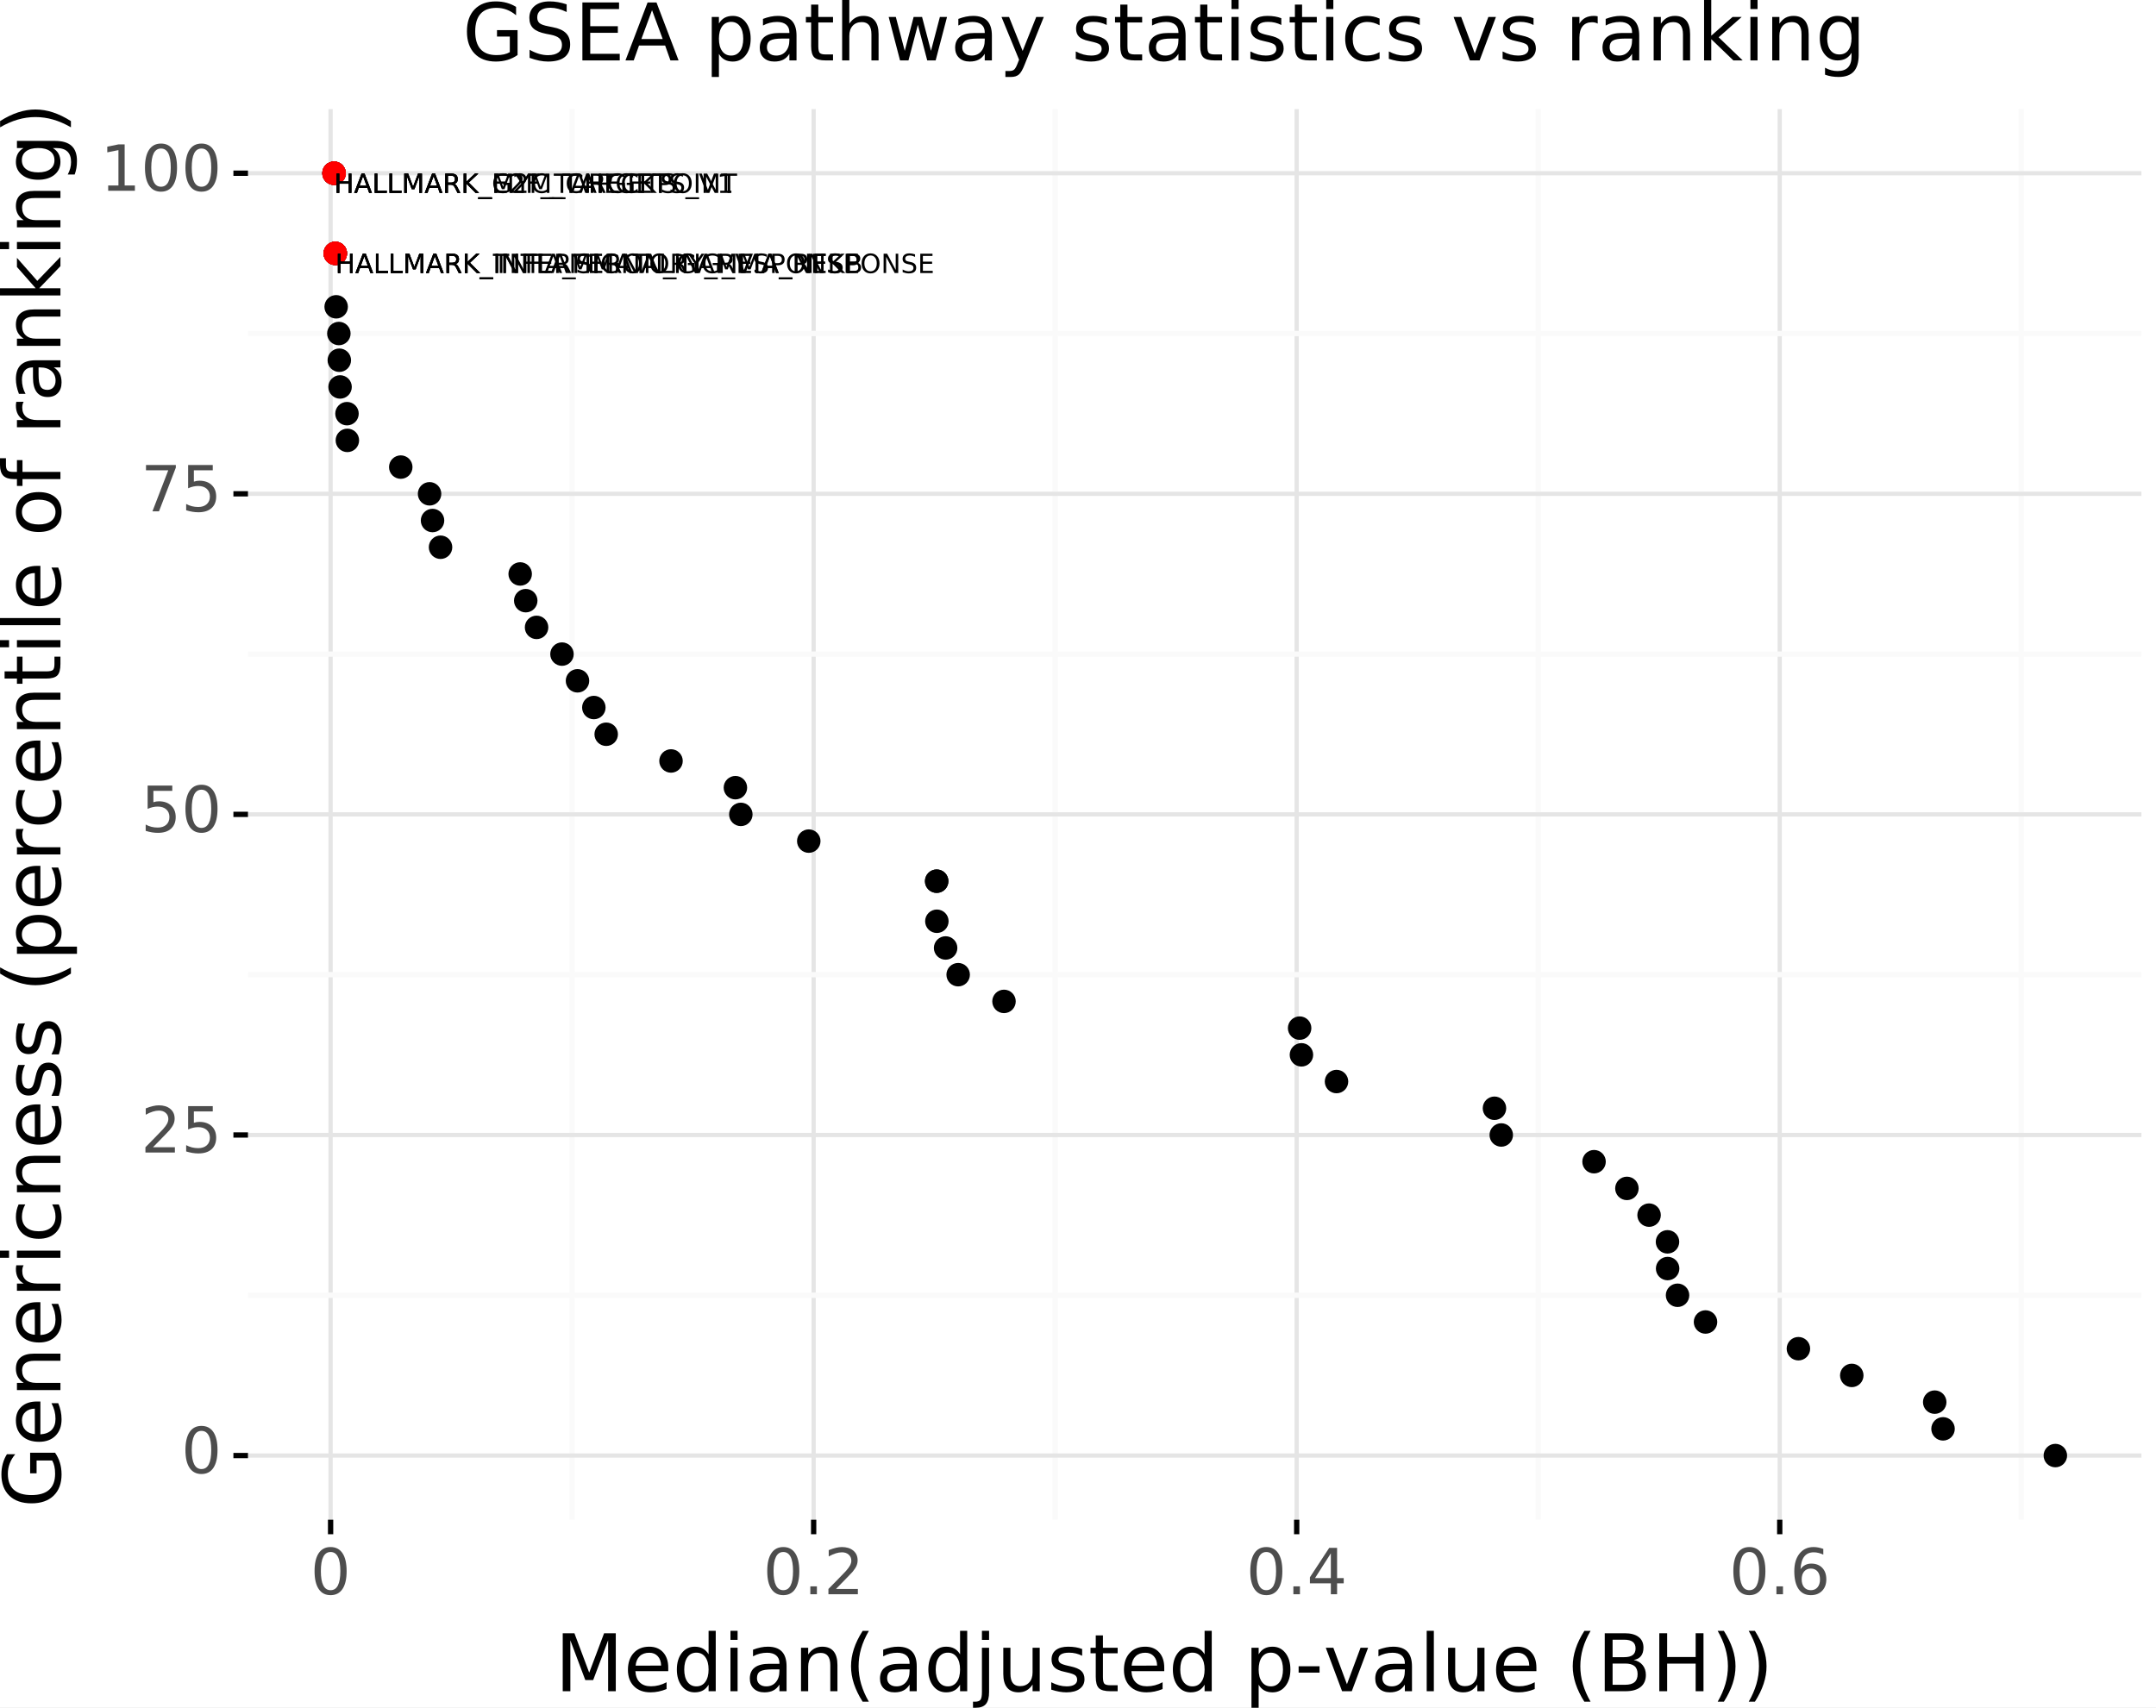 <?xml version="1.0" encoding="utf-8" standalone="no"?>
<!DOCTYPE svg PUBLIC "-//W3C//DTD SVG 1.1//EN"
  "http://www.w3.org/Graphics/SVG/1.1/DTD/svg11.dtd">
<!-- Created with matplotlib (https://matplotlib.org/) -->
<svg height="322.176pt" version="1.1" viewBox="0 0 406.642 322.176" width="406.642pt" xmlns="http://www.w3.org/2000/svg" xmlns:xlink="http://www.w3.org/1999/xlink">
 <rect x="0" y="0" width="406.642" height="322.176" fill="#333333" stroke="none"/>
 <defs>
  <style type="text/css">
*{stroke-linecap:butt;stroke-linejoin:round;}
  </style>
 </defs>
 <g id="figure_1">
  <g id="patch_1">
   <path d="M 0 322.176
L 406.642 322.176
L 406.642 0
L 0 0
z
" style="fill:#ffffff;stroke:#ffffff;stroke-linejoin:miter;"/>
  </g>
  <g id="axes_1">
   <g id="patch_2">
    <path d="M 46.772 286.695
L 403.892 286.695
L 403.892 20.583
L 46.772 20.583
z
" style="fill:none;"/>
   </g>
   <g id="matplotlib.axis_1">
    <g id="xtick_1">
     <g id="line2d_1">
      <path clip-path="url(#pfaa6a3eb9c)" d="M 62.355 286.695
L 62.355 20.583
" style="fill:none;stroke:#e5e5e5;stroke-width:0.8;"/>
     </g>
     <g id="line2d_2">
      <path d="M 62.355 286.695
" style="fill:none;stroke:#000000;stroke-width:1.5;"/>
      <defs>
       <path d="M 0 0
L 0 2.75
" id="m7b28d75188" style="stroke:#000000;"/>
      </defs>
      <g>
       <use style="stroke:#000000;" x="62.355" xlink:href="#m7b28d75188" y="286.695"/>
      </g>
     </g>
     <g id="text_1">
      <!-- 0 -->
      <defs>
       <path d="M 31.781 66.406
Q 24.172 66.406 20.328 58.906
Q 16.5 51.422 16.5 36.375
Q 16.5 21.391 20.328 13.891
Q 24.172 6.391 31.781 6.391
Q 39.453 6.391 43.281 13.891
Q 47.125 21.391 47.125 36.375
Q 47.125 51.422 43.281 58.906
Q 39.453 66.406 31.781 66.406
z
M 31.781 74.219
Q 44.047 74.219 50.516 64.516
Q 56.984 54.828 56.984 36.375
Q 56.984 17.969 50.516 8.266
Q 44.047 -1.422 31.781 -1.422
Q 19.531 -1.422 13.062 8.266
Q 6.594 17.969 6.594 36.375
Q 6.594 54.828 13.062 64.516
Q 19.531 74.219 31.781 74.219
z
" id="DejaVuSans-48"/>
      </defs>
      <g style="fill:#4d4d4d;" transform="translate(58.538 300.764)scale(0.12 -0.12)">
       <use xlink:href="#DejaVuSans-48"/>
      </g>
     </g>
    </g>
    <g id="xtick_2">
     <g id="line2d_3">
      <path clip-path="url(#pfaa6a3eb9c)" d="M 153.462 286.695
L 153.462 20.583
" style="fill:none;stroke:#e5e5e5;stroke-width:0.8;"/>
     </g>
     <g id="line2d_4">
      <path d="M 153.462 286.695
" style="fill:none;stroke:#000000;stroke-width:1.5;"/>
      <g>
       <use style="stroke:#000000;" x="153.462" xlink:href="#m7b28d75188" y="286.695"/>
      </g>
     </g>
     <g id="text_2">
      <!-- 0.2 -->
      <defs>
       <path d="M 10.688 12.406
L 21 12.406
L 21 0
L 10.688 0
z
" id="DejaVuSans-46"/>
       <path d="M 19.188 8.297
L 53.609 8.297
L 53.609 0
L 7.328 0
L 7.328 8.297
Q 12.938 14.109 22.625 23.891
Q 32.328 33.688 34.812 36.531
Q 39.547 41.844 41.422 45.531
Q 43.312 49.219 43.312 52.781
Q 43.312 58.594 39.234 62.25
Q 35.156 65.922 28.609 65.922
Q 23.969 65.922 18.812 64.312
Q 13.672 62.703 7.812 59.422
L 7.812 69.391
Q 13.766 71.781 18.938 73
Q 24.125 74.219 28.422 74.219
Q 39.75 74.219 46.484 68.547
Q 53.219 62.891 53.219 53.422
Q 53.219 48.922 51.531 44.891
Q 49.859 40.875 45.406 35.406
Q 44.188 33.984 37.641 27.219
Q 31.109 20.453 19.188 8.297
z
" id="DejaVuSans-50"/>
      </defs>
      <g style="fill:#4d4d4d;" transform="translate(143.92 300.764)scale(0.12 -0.12)">
       <use xlink:href="#DejaVuSans-48"/>
       <use x="63.623" xlink:href="#DejaVuSans-46"/>
       <use x="95.41" xlink:href="#DejaVuSans-50"/>
      </g>
     </g>
    </g>
    <g id="xtick_3">
     <g id="line2d_5">
      <path clip-path="url(#pfaa6a3eb9c)" d="M 244.568 286.695
L 244.568 20.583
" style="fill:none;stroke:#e5e5e5;stroke-width:0.8;"/>
     </g>
     <g id="line2d_6">
      <path d="M 244.568 286.695
" style="fill:none;stroke:#000000;stroke-width:1.5;"/>
      <g>
       <use style="stroke:#000000;" x="244.568" xlink:href="#m7b28d75188" y="286.695"/>
      </g>
     </g>
     <g id="text_3">
      <!-- 0.4 -->
      <defs>
       <path d="M 37.797 64.312
L 12.891 25.391
L 37.797 25.391
z
M 35.203 72.906
L 47.609 72.906
L 47.609 25.391
L 58.016 25.391
L 58.016 17.188
L 47.609 17.188
L 47.609 0
L 37.797 0
L 37.797 17.188
L 4.891 17.188
L 4.891 26.703
z
" id="DejaVuSans-52"/>
      </defs>
      <g style="fill:#4d4d4d;" transform="translate(235.026 300.764)scale(0.12 -0.12)">
       <use xlink:href="#DejaVuSans-48"/>
       <use x="63.623" xlink:href="#DejaVuSans-46"/>
       <use x="95.41" xlink:href="#DejaVuSans-52"/>
      </g>
     </g>
    </g>
    <g id="xtick_4">
     <g id="line2d_7">
      <path clip-path="url(#pfaa6a3eb9c)" d="M 335.675 286.695
L 335.675 20.583
" style="fill:none;stroke:#e5e5e5;stroke-width:0.8;"/>
     </g>
     <g id="line2d_8">
      <path d="M 335.675 286.695
" style="fill:none;stroke:#000000;stroke-width:1.5;"/>
      <g>
       <use style="stroke:#000000;" x="335.675" xlink:href="#m7b28d75188" y="286.695"/>
      </g>
     </g>
     <g id="text_4">
      <!-- 0.6 -->
      <defs>
       <path d="M 33.016 40.375
Q 26.375 40.375 22.484 35.828
Q 18.609 31.297 18.609 23.391
Q 18.609 15.531 22.484 10.953
Q 26.375 6.391 33.016 6.391
Q 39.656 6.391 43.531 10.953
Q 47.406 15.531 47.406 23.391
Q 47.406 31.297 43.531 35.828
Q 39.656 40.375 33.016 40.375
z
M 52.594 71.297
L 52.594 62.312
Q 48.875 64.062 45.094 64.984
Q 41.312 65.922 37.594 65.922
Q 27.828 65.922 22.672 59.328
Q 17.531 52.734 16.797 39.406
Q 19.672 43.656 24.016 45.922
Q 28.375 48.188 33.594 48.188
Q 44.578 48.188 50.953 41.516
Q 57.328 34.859 57.328 23.391
Q 57.328 12.156 50.688 5.359
Q 44.047 -1.422 33.016 -1.422
Q 20.359 -1.422 13.672 8.266
Q 6.984 17.969 6.984 36.375
Q 6.984 53.656 15.188 63.938
Q 23.391 74.219 37.203 74.219
Q 40.922 74.219 44.703 73.484
Q 48.484 72.75 52.594 71.297
z
" id="DejaVuSans-54"/>
      </defs>
      <g style="fill:#4d4d4d;" transform="translate(326.133 300.764)scale(0.12 -0.12)">
       <use xlink:href="#DejaVuSans-48"/>
       <use x="63.623" xlink:href="#DejaVuSans-46"/>
       <use x="95.41" xlink:href="#DejaVuSans-54"/>
      </g>
     </g>
    </g>
    <g id="xtick_5">
     <g id="line2d_9">
      <path clip-path="url(#pfaa6a3eb9c)" d="M 107.908 286.695
L 107.908 20.583
" style="fill:none;stroke:#fafafa;"/>
     </g>
     <g id="line2d_10">
      <path d="M 107.908 286.695
" style="fill:none;stroke:#000000;stroke-width:1.5;"/>
     </g>
    </g>
    <g id="xtick_6">
     <g id="line2d_11">
      <path clip-path="url(#pfaa6a3eb9c)" d="M 199.015 286.695
L 199.015 20.583
" style="fill:none;stroke:#fafafa;"/>
     </g>
     <g id="line2d_12">
      <path d="M 199.015 286.695
" style="fill:none;stroke:#000000;stroke-width:1.5;"/>
     </g>
    </g>
    <g id="xtick_7">
     <g id="line2d_13">
      <path clip-path="url(#pfaa6a3eb9c)" d="M 290.122 286.695
L 290.122 20.583
" style="fill:none;stroke:#fafafa;"/>
     </g>
     <g id="line2d_14">
      <path d="M 290.122 286.695
" style="fill:none;stroke:#000000;stroke-width:1.5;"/>
     </g>
    </g>
    <g id="xtick_8">
     <g id="line2d_15">
      <path clip-path="url(#pfaa6a3eb9c)" d="M 381.228 286.695
L 381.228 20.583
" style="fill:none;stroke:#fafafa;"/>
     </g>
     <g id="line2d_16">
      <path d="M 381.228 286.695
" style="fill:none;stroke:#000000;stroke-width:1.5;"/>
     </g>
    </g>
    <g id="text_5">
     <!-- Median(adjusted p-value (BH)) -->
     <defs>
      <path d="M 9.812 72.906
L 24.516 72.906
L 43.109 23.297
L 61.812 72.906
L 76.516 72.906
L 76.516 0
L 66.891 0
L 66.891 64.016
L 48.094 14.016
L 38.188 14.016
L 19.391 64.016
L 19.391 0
L 9.812 0
z
" id="DejaVuSans-77"/>
      <path d="M 56.203 29.594
L 56.203 25.203
L 14.891 25.203
Q 15.484 15.922 20.484 11.062
Q 25.484 6.203 34.422 6.203
Q 39.594 6.203 44.453 7.469
Q 49.312 8.734 54.109 11.281
L 54.109 2.781
Q 49.266 0.734 44.188 -0.344
Q 39.109 -1.422 33.891 -1.422
Q 20.797 -1.422 13.156 6.188
Q 5.516 13.812 5.516 26.812
Q 5.516 40.234 12.766 48.109
Q 20.016 56 32.328 56
Q 43.359 56 49.781 48.891
Q 56.203 41.797 56.203 29.594
z
M 47.219 32.234
Q 47.125 39.594 43.094 43.984
Q 39.062 48.391 32.422 48.391
Q 24.906 48.391 20.391 44.141
Q 15.875 39.891 15.188 32.172
z
" id="DejaVuSans-101"/>
      <path d="M 45.406 46.391
L 45.406 75.984
L 54.391 75.984
L 54.391 0
L 45.406 0
L 45.406 8.203
Q 42.578 3.328 38.25 0.953
Q 33.938 -1.422 27.875 -1.422
Q 17.969 -1.422 11.734 6.484
Q 5.516 14.406 5.516 27.297
Q 5.516 40.188 11.734 48.094
Q 17.969 56 27.875 56
Q 33.938 56 38.25 53.625
Q 42.578 51.266 45.406 46.391
z
M 14.797 27.297
Q 14.797 17.391 18.875 11.75
Q 22.953 6.109 30.078 6.109
Q 37.203 6.109 41.297 11.75
Q 45.406 17.391 45.406 27.297
Q 45.406 37.203 41.297 42.844
Q 37.203 48.484 30.078 48.484
Q 22.953 48.484 18.875 42.844
Q 14.797 37.203 14.797 27.297
z
" id="DejaVuSans-100"/>
      <path d="M 9.422 54.688
L 18.406 54.688
L 18.406 0
L 9.422 0
z
M 9.422 75.984
L 18.406 75.984
L 18.406 64.594
L 9.422 64.594
z
" id="DejaVuSans-105"/>
      <path d="M 34.281 27.484
Q 23.391 27.484 19.188 25
Q 14.984 22.516 14.984 16.5
Q 14.984 11.719 18.141 8.906
Q 21.297 6.109 26.703 6.109
Q 34.188 6.109 38.703 11.406
Q 43.219 16.703 43.219 25.484
L 43.219 27.484
z
M 52.203 31.203
L 52.203 0
L 43.219 0
L 43.219 8.297
Q 40.141 3.328 35.547 0.953
Q 30.953 -1.422 24.312 -1.422
Q 15.922 -1.422 10.953 3.297
Q 6 8.016 6 15.922
Q 6 25.141 12.172 29.828
Q 18.359 34.516 30.609 34.516
L 43.219 34.516
L 43.219 35.406
Q 43.219 41.609 39.141 45
Q 35.062 48.391 27.688 48.391
Q 23 48.391 18.547 47.266
Q 14.109 46.141 10.016 43.891
L 10.016 52.203
Q 14.938 54.109 19.578 55.047
Q 24.219 56 28.609 56
Q 40.484 56 46.344 49.844
Q 52.203 43.703 52.203 31.203
z
" id="DejaVuSans-97"/>
      <path d="M 54.891 33.016
L 54.891 0
L 45.906 0
L 45.906 32.719
Q 45.906 40.484 42.875 44.328
Q 39.844 48.188 33.797 48.188
Q 26.516 48.188 22.312 43.547
Q 18.109 38.922 18.109 30.906
L 18.109 0
L 9.078 0
L 9.078 54.688
L 18.109 54.688
L 18.109 46.188
Q 21.344 51.125 25.703 53.562
Q 30.078 56 35.797 56
Q 45.219 56 50.047 50.172
Q 54.891 44.344 54.891 33.016
z
" id="DejaVuSans-110"/>
      <path d="M 31 75.875
Q 24.469 64.656 21.281 53.656
Q 18.109 42.672 18.109 31.391
Q 18.109 20.125 21.312 9.062
Q 24.516 -2 31 -13.188
L 23.188 -13.188
Q 15.875 -1.703 12.234 9.375
Q 8.594 20.453 8.594 31.391
Q 8.594 42.281 12.203 53.312
Q 15.828 64.359 23.188 75.875
z
" id="DejaVuSans-40"/>
      <path d="M 9.422 54.688
L 18.406 54.688
L 18.406 -0.984
Q 18.406 -11.422 14.422 -16.109
Q 10.453 -20.797 1.609 -20.797
L -1.812 -20.797
L -1.812 -13.188
L 0.594 -13.188
Q 5.719 -13.188 7.562 -10.812
Q 9.422 -8.453 9.422 -0.984
z
M 9.422 75.984
L 18.406 75.984
L 18.406 64.594
L 9.422 64.594
z
" id="DejaVuSans-106"/>
      <path d="M 8.5 21.578
L 8.5 54.688
L 17.484 54.688
L 17.484 21.922
Q 17.484 14.156 20.5 10.266
Q 23.531 6.391 29.594 6.391
Q 36.859 6.391 41.078 11.031
Q 45.312 15.672 45.312 23.688
L 45.312 54.688
L 54.297 54.688
L 54.297 0
L 45.312 0
L 45.312 8.406
Q 42.047 3.422 37.719 1
Q 33.406 -1.422 27.688 -1.422
Q 18.266 -1.422 13.375 4.438
Q 8.5 10.297 8.5 21.578
z
M 31.109 56
z
" id="DejaVuSans-117"/>
      <path d="M 44.281 53.078
L 44.281 44.578
Q 40.484 46.531 36.375 47.5
Q 32.281 48.484 27.875 48.484
Q 21.188 48.484 17.844 46.438
Q 14.5 44.391 14.5 40.281
Q 14.5 37.156 16.891 35.375
Q 19.281 33.594 26.516 31.984
L 29.594 31.297
Q 39.156 29.25 43.188 25.516
Q 47.219 21.781 47.219 15.094
Q 47.219 7.469 41.188 3.016
Q 35.156 -1.422 24.609 -1.422
Q 20.219 -1.422 15.453 -0.562
Q 10.688 0.297 5.422 2
L 5.422 11.281
Q 10.406 8.688 15.234 7.391
Q 20.062 6.109 24.812 6.109
Q 31.156 6.109 34.562 8.281
Q 37.984 10.453 37.984 14.406
Q 37.984 18.062 35.516 20.016
Q 33.062 21.969 24.703 23.781
L 21.578 24.516
Q 13.234 26.266 9.516 29.906
Q 5.812 33.547 5.812 39.891
Q 5.812 47.609 11.281 51.797
Q 16.75 56 26.812 56
Q 31.781 56 36.172 55.266
Q 40.578 54.547 44.281 53.078
z
" id="DejaVuSans-115"/>
      <path d="M 18.312 70.219
L 18.312 54.688
L 36.812 54.688
L 36.812 47.703
L 18.312 47.703
L 18.312 18.016
Q 18.312 11.328 20.141 9.422
Q 21.969 7.516 27.594 7.516
L 36.812 7.516
L 36.812 0
L 27.594 0
Q 17.188 0 13.234 3.875
Q 9.281 7.766 9.281 18.016
L 9.281 47.703
L 2.688 47.703
L 2.688 54.688
L 9.281 54.688
L 9.281 70.219
z
" id="DejaVuSans-116"/>
      <path id="DejaVuSans-32"/>
      <path d="M 18.109 8.203
L 18.109 -20.797
L 9.078 -20.797
L 9.078 54.688
L 18.109 54.688
L 18.109 46.391
Q 20.953 51.266 25.266 53.625
Q 29.594 56 35.594 56
Q 45.562 56 51.781 48.094
Q 58.016 40.188 58.016 27.297
Q 58.016 14.406 51.781 6.484
Q 45.562 -1.422 35.594 -1.422
Q 29.594 -1.422 25.266 0.953
Q 20.953 3.328 18.109 8.203
z
M 48.688 27.297
Q 48.688 37.203 44.609 42.844
Q 40.531 48.484 33.406 48.484
Q 26.266 48.484 22.188 42.844
Q 18.109 37.203 18.109 27.297
Q 18.109 17.391 22.188 11.75
Q 26.266 6.109 33.406 6.109
Q 40.531 6.109 44.609 11.75
Q 48.688 17.391 48.688 27.297
z
" id="DejaVuSans-112"/>
      <path d="M 4.891 31.391
L 31.203 31.391
L 31.203 23.391
L 4.891 23.391
z
" id="DejaVuSans-45"/>
      <path d="M 2.984 54.688
L 12.5 54.688
L 29.594 8.797
L 46.688 54.688
L 56.203 54.688
L 35.688 0
L 23.484 0
z
" id="DejaVuSans-118"/>
      <path d="M 9.422 75.984
L 18.406 75.984
L 18.406 0
L 9.422 0
z
" id="DejaVuSans-108"/>
      <path d="M 19.672 34.812
L 19.672 8.109
L 35.5 8.109
Q 43.453 8.109 47.281 11.406
Q 51.125 14.703 51.125 21.484
Q 51.125 28.328 47.281 31.562
Q 43.453 34.812 35.5 34.812
z
M 19.672 64.797
L 19.672 42.828
L 34.281 42.828
Q 41.5 42.828 45.031 45.531
Q 48.578 48.25 48.578 53.812
Q 48.578 59.328 45.031 62.062
Q 41.5 64.797 34.281 64.797
z
M 9.812 72.906
L 35.016 72.906
Q 46.297 72.906 52.391 68.219
Q 58.5 63.531 58.5 54.891
Q 58.5 48.188 55.375 44.234
Q 52.25 40.281 46.188 39.312
Q 53.469 37.75 57.5 32.781
Q 61.531 27.828 61.531 20.406
Q 61.531 10.641 54.891 5.312
Q 48.25 0 35.984 0
L 9.812 0
z
" id="DejaVuSans-66"/>
      <path d="M 9.812 72.906
L 19.672 72.906
L 19.672 43.016
L 55.516 43.016
L 55.516 72.906
L 65.375 72.906
L 65.375 0
L 55.516 0
L 55.516 34.719
L 19.672 34.719
L 19.672 0
L 9.812 0
z
" id="DejaVuSans-72"/>
      <path d="M 8.016 75.875
L 15.828 75.875
Q 23.141 64.359 26.781 53.312
Q 30.422 42.281 30.422 31.391
Q 30.422 20.453 26.781 9.375
Q 23.141 -1.703 15.828 -13.188
L 8.016 -13.188
Q 14.5 -2 17.703 9.062
Q 20.906 20.125 20.906 31.391
Q 20.906 42.672 17.703 53.656
Q 14.5 64.656 8.016 75.875
z
" id="DejaVuSans-41"/>
     </defs>
     <g transform="translate(104.665 319.057)scale(0.15 -0.15)">
      <use xlink:href="#DejaVuSans-77"/>
      <use x="86.279" xlink:href="#DejaVuSans-101"/>
      <use x="147.803" xlink:href="#DejaVuSans-100"/>
      <use x="211.279" xlink:href="#DejaVuSans-105"/>
      <use x="239.062" xlink:href="#DejaVuSans-97"/>
      <use x="300.342" xlink:href="#DejaVuSans-110"/>
      <use x="363.721" xlink:href="#DejaVuSans-40"/>
      <use x="402.734" xlink:href="#DejaVuSans-97"/>
      <use x="464.014" xlink:href="#DejaVuSans-100"/>
      <use x="527.49" xlink:href="#DejaVuSans-106"/>
      <use x="555.273" xlink:href="#DejaVuSans-117"/>
      <use x="618.652" xlink:href="#DejaVuSans-115"/>
      <use x="670.752" xlink:href="#DejaVuSans-116"/>
      <use x="709.961" xlink:href="#DejaVuSans-101"/>
      <use x="771.484" xlink:href="#DejaVuSans-100"/>
      <use x="834.961" xlink:href="#DejaVuSans-32"/>
      <use x="866.748" xlink:href="#DejaVuSans-112"/>
      <use x="930.225" xlink:href="#DejaVuSans-45"/>
      <use x="966.277" xlink:href="#DejaVuSans-118"/>
      <use x="1025.457" xlink:href="#DejaVuSans-97"/>
      <use x="1086.736" xlink:href="#DejaVuSans-108"/>
      <use x="1114.52" xlink:href="#DejaVuSans-117"/>
      <use x="1177.898" xlink:href="#DejaVuSans-101"/>
      <use x="1239.422" xlink:href="#DejaVuSans-32"/>
      <use x="1271.209" xlink:href="#DejaVuSans-40"/>
      <use x="1310.223" xlink:href="#DejaVuSans-66"/>
      <use x="1378.826" xlink:href="#DejaVuSans-72"/>
      <use x="1454.021" xlink:href="#DejaVuSans-41"/>
      <use x="1493.035" xlink:href="#DejaVuSans-41"/>
     </g>
    </g>
   </g>
   <g id="matplotlib.axis_2">
    <g id="ytick_1">
     <g id="line2d_17">
      <path clip-path="url(#pfaa6a3eb9c)" d="M 46.772 274.599
L 403.892 274.599
" style="fill:none;stroke:#e5e5e5;stroke-width:0.8;"/>
     </g>
     <g id="line2d_18">
      <path d="M 46.772 274.599
" style="fill:none;stroke:#000000;stroke-width:1.5;"/>
      <defs>
       <path d="M 0 0
L -2.75 0
" id="mc4ab7948b0" style="stroke:#000000;"/>
      </defs>
      <g>
       <use style="stroke:#000000;" x="46.772" xlink:href="#mc4ab7948b0" y="274.599"/>
      </g>
     </g>
     <g id="text_6">
      <!-- 0 -->
      <g style="fill:#4d4d4d;" transform="translate(34.187 277.911)scale(0.12 -0.12)">
       <use xlink:href="#DejaVuSans-48"/>
      </g>
     </g>
    </g>
    <g id="ytick_2">
     <g id="line2d_19">
      <path clip-path="url(#pfaa6a3eb9c)" d="M 46.772 214.119
L 403.892 214.119
" style="fill:none;stroke:#e5e5e5;stroke-width:0.8;"/>
     </g>
     <g id="line2d_20">
      <path d="M 46.772 214.119
" style="fill:none;stroke:#000000;stroke-width:1.5;"/>
      <g>
       <use style="stroke:#000000;" x="46.772" xlink:href="#mc4ab7948b0" y="214.119"/>
      </g>
     </g>
     <g id="text_7">
      <!-- 25 -->
      <defs>
       <path d="M 10.797 72.906
L 49.516 72.906
L 49.516 64.594
L 19.828 64.594
L 19.828 46.734
Q 21.969 47.469 24.109 47.828
Q 26.266 48.188 28.422 48.188
Q 40.625 48.188 47.75 41.5
Q 54.891 34.812 54.891 23.391
Q 54.891 11.625 47.562 5.094
Q 40.234 -1.422 26.906 -1.422
Q 22.312 -1.422 17.547 -0.641
Q 12.797 0.141 7.719 1.703
L 7.719 11.625
Q 12.109 9.234 16.797 8.062
Q 21.484 6.891 26.703 6.891
Q 35.156 6.891 40.078 11.328
Q 45.016 15.766 45.016 23.391
Q 45.016 31 40.078 35.438
Q 35.156 39.891 26.703 39.891
Q 22.75 39.891 18.812 39.016
Q 14.891 38.141 10.797 36.281
z
" id="DejaVuSans-53"/>
      </defs>
      <g style="fill:#4d4d4d;" transform="translate(26.552 217.431)scale(0.12 -0.12)">
       <use xlink:href="#DejaVuSans-50"/>
       <use x="63.623" xlink:href="#DejaVuSans-53"/>
      </g>
     </g>
    </g>
    <g id="ytick_3">
     <g id="line2d_21">
      <path clip-path="url(#pfaa6a3eb9c)" d="M 46.772 153.639
L 403.892 153.639
" style="fill:none;stroke:#e5e5e5;stroke-width:0.8;"/>
     </g>
     <g id="line2d_22">
      <path d="M 46.772 153.639
" style="fill:none;stroke:#000000;stroke-width:1.5;"/>
      <g>
       <use style="stroke:#000000;" x="46.772" xlink:href="#mc4ab7948b0" y="153.639"/>
      </g>
     </g>
     <g id="text_8">
      <!-- 50 -->
      <g style="fill:#4d4d4d;" transform="translate(26.552 156.951)scale(0.12 -0.12)">
       <use xlink:href="#DejaVuSans-53"/>
       <use x="63.623" xlink:href="#DejaVuSans-48"/>
      </g>
     </g>
    </g>
    <g id="ytick_4">
     <g id="line2d_23">
      <path clip-path="url(#pfaa6a3eb9c)" d="M 46.772 93.159
L 403.892 93.159
" style="fill:none;stroke:#e5e5e5;stroke-width:0.8;"/>
     </g>
     <g id="line2d_24">
      <path d="M 46.772 93.159
" style="fill:none;stroke:#000000;stroke-width:1.5;"/>
      <g>
       <use style="stroke:#000000;" x="46.772" xlink:href="#mc4ab7948b0" y="93.159"/>
      </g>
     </g>
     <g id="text_9">
      <!-- 75 -->
      <defs>
       <path d="M 8.203 72.906
L 55.078 72.906
L 55.078 68.703
L 28.609 0
L 18.312 0
L 43.219 64.594
L 8.203 64.594
z
" id="DejaVuSans-55"/>
      </defs>
      <g style="fill:#4d4d4d;" transform="translate(26.552 96.471)scale(0.12 -0.12)">
       <use xlink:href="#DejaVuSans-55"/>
       <use x="63.623" xlink:href="#DejaVuSans-53"/>
      </g>
     </g>
    </g>
    <g id="ytick_5">
     <g id="line2d_25">
      <path clip-path="url(#pfaa6a3eb9c)" d="M 46.772 32.679
L 403.892 32.679
" style="fill:none;stroke:#e5e5e5;stroke-width:0.8;"/>
     </g>
     <g id="line2d_26">
      <path d="M 46.772 32.679
" style="fill:none;stroke:#000000;stroke-width:1.5;"/>
      <g>
       <use style="stroke:#000000;" x="46.772" xlink:href="#mc4ab7948b0" y="32.679"/>
      </g>
     </g>
     <g id="text_10">
      <!-- 100 -->
      <defs>
       <path d="M 12.406 8.297
L 28.516 8.297
L 28.516 63.922
L 10.984 60.406
L 10.984 69.391
L 28.422 72.906
L 38.281 72.906
L 38.281 8.297
L 54.391 8.297
L 54.391 0
L 12.406 0
z
" id="DejaVuSans-49"/>
      </defs>
      <g style="fill:#4d4d4d;" transform="translate(18.917 35.991)scale(0.12 -0.12)">
       <use xlink:href="#DejaVuSans-49"/>
       <use x="63.623" xlink:href="#DejaVuSans-48"/>
       <use x="127.246" xlink:href="#DejaVuSans-48"/>
      </g>
     </g>
    </g>
    <g id="ytick_6">
     <g id="line2d_27">
      <path clip-path="url(#pfaa6a3eb9c)" d="M 46.772 244.359
L 403.892 244.359
" style="fill:none;stroke:#fafafa;"/>
     </g>
     <g id="line2d_28">
      <path d="M 46.772 244.359
" style="fill:none;stroke:#000000;stroke-width:1.5;"/>
     </g>
    </g>
    <g id="ytick_7">
     <g id="line2d_29">
      <path clip-path="url(#pfaa6a3eb9c)" d="M 46.772 183.879
L 403.892 183.879
" style="fill:none;stroke:#fafafa;"/>
     </g>
     <g id="line2d_30">
      <path d="M 46.772 183.879
" style="fill:none;stroke:#000000;stroke-width:1.5;"/>
     </g>
    </g>
    <g id="ytick_8">
     <g id="line2d_31">
      <path clip-path="url(#pfaa6a3eb9c)" d="M 46.772 123.399
L 403.892 123.399
" style="fill:none;stroke:#fafafa;"/>
     </g>
     <g id="line2d_32">
      <path d="M 46.772 123.399
" style="fill:none;stroke:#000000;stroke-width:1.5;"/>
     </g>
    </g>
    <g id="ytick_9">
     <g id="line2d_33">
      <path clip-path="url(#pfaa6a3eb9c)" d="M 46.772 62.919
L 403.892 62.919
" style="fill:none;stroke:#fafafa;"/>
     </g>
     <g id="line2d_34">
      <path d="M 46.772 62.919
" style="fill:none;stroke:#000000;stroke-width:1.5;"/>
     </g>
    </g>
    <g id="text_11">
     <!-- Genericness (percentile of ranking) -->
     <defs>
      <path d="M 59.516 10.406
L 59.516 29.984
L 43.406 29.984
L 43.406 38.094
L 69.281 38.094
L 69.281 6.781
Q 63.578 2.734 56.688 0.656
Q 49.812 -1.422 42 -1.422
Q 24.906 -1.422 15.25 8.562
Q 5.609 18.562 5.609 36.375
Q 5.609 54.25 15.25 64.234
Q 24.906 74.219 42 74.219
Q 49.125 74.219 55.547 72.453
Q 61.969 70.703 67.391 67.281
L 67.391 56.781
Q 61.922 61.422 55.766 63.766
Q 49.609 66.109 42.828 66.109
Q 29.438 66.109 22.719 58.641
Q 16.016 51.172 16.016 36.375
Q 16.016 21.625 22.719 14.156
Q 29.438 6.688 42.828 6.688
Q 48.047 6.688 52.141 7.594
Q 56.25 8.5 59.516 10.406
z
" id="DejaVuSans-71"/>
      <path d="M 41.109 46.297
Q 39.594 47.172 37.812 47.578
Q 36.031 48 33.891 48
Q 26.266 48 22.188 43.047
Q 18.109 38.094 18.109 28.812
L 18.109 0
L 9.078 0
L 9.078 54.688
L 18.109 54.688
L 18.109 46.188
Q 20.953 51.172 25.484 53.578
Q 30.031 56 36.531 56
Q 37.453 56 38.578 55.875
Q 39.703 55.766 41.062 55.516
z
" id="DejaVuSans-114"/>
      <path d="M 48.781 52.594
L 48.781 44.188
Q 44.969 46.297 41.141 47.344
Q 37.312 48.391 33.406 48.391
Q 24.656 48.391 19.812 42.844
Q 14.984 37.312 14.984 27.297
Q 14.984 17.281 19.812 11.734
Q 24.656 6.203 33.406 6.203
Q 37.312 6.203 41.141 7.25
Q 44.969 8.297 48.781 10.406
L 48.781 2.094
Q 45.016 0.344 40.984 -0.531
Q 36.969 -1.422 32.422 -1.422
Q 20.062 -1.422 12.781 6.344
Q 5.516 14.109 5.516 27.297
Q 5.516 40.672 12.859 48.328
Q 20.219 56 33.016 56
Q 37.156 56 41.109 55.141
Q 45.062 54.297 48.781 52.594
z
" id="DejaVuSans-99"/>
      <path d="M 30.609 48.391
Q 23.391 48.391 19.188 42.75
Q 14.984 37.109 14.984 27.297
Q 14.984 17.484 19.156 11.844
Q 23.344 6.203 30.609 6.203
Q 37.797 6.203 41.984 11.859
Q 46.188 17.531 46.188 27.297
Q 46.188 37.016 41.984 42.703
Q 37.797 48.391 30.609 48.391
z
M 30.609 56
Q 42.328 56 49.016 48.375
Q 55.719 40.766 55.719 27.297
Q 55.719 13.875 49.016 6.219
Q 42.328 -1.422 30.609 -1.422
Q 18.844 -1.422 12.172 6.219
Q 5.516 13.875 5.516 27.297
Q 5.516 40.766 12.172 48.375
Q 18.844 56 30.609 56
z
" id="DejaVuSans-111"/>
      <path d="M 37.109 75.984
L 37.109 68.5
L 28.516 68.5
Q 23.688 68.5 21.797 66.547
Q 19.922 64.594 19.922 59.516
L 19.922 54.688
L 34.719 54.688
L 34.719 47.703
L 19.922 47.703
L 19.922 0
L 10.891 0
L 10.891 47.703
L 2.297 47.703
L 2.297 54.688
L 10.891 54.688
L 10.891 58.5
Q 10.891 67.625 15.141 71.797
Q 19.391 75.984 28.609 75.984
z
" id="DejaVuSans-102"/>
      <path d="M 9.078 75.984
L 18.109 75.984
L 18.109 31.109
L 44.922 54.688
L 56.391 54.688
L 27.391 29.109
L 57.625 0
L 45.906 0
L 18.109 26.703
L 18.109 0
L 9.078 0
z
" id="DejaVuSans-107"/>
      <path d="M 45.406 27.984
Q 45.406 37.75 41.375 43.109
Q 37.359 48.484 30.078 48.484
Q 22.859 48.484 18.828 43.109
Q 14.797 37.75 14.797 27.984
Q 14.797 18.266 18.828 12.891
Q 22.859 7.516 30.078 7.516
Q 37.359 7.516 41.375 12.891
Q 45.406 18.266 45.406 27.984
z
M 54.391 6.781
Q 54.391 -7.172 48.188 -13.984
Q 42 -20.797 29.203 -20.797
Q 24.469 -20.797 20.266 -20.094
Q 16.062 -19.391 12.109 -17.922
L 12.109 -9.188
Q 16.062 -11.328 19.922 -12.344
Q 23.781 -13.375 27.781 -13.375
Q 36.625 -13.375 41.016 -8.766
Q 45.406 -4.156 45.406 5.172
L 45.406 9.625
Q 42.625 4.781 38.281 2.391
Q 33.938 0 27.875 0
Q 17.828 0 11.672 7.656
Q 5.516 15.328 5.516 27.984
Q 5.516 40.672 11.672 48.328
Q 17.828 56 27.875 56
Q 33.938 56 38.281 53.609
Q 42.625 51.219 45.406 46.391
L 45.406 54.688
L 54.391 54.688
z
" id="DejaVuSans-103"/>
     </defs>
     <g transform="translate(11.398 284.455)rotate(-90)scale(0.15 -0.15)">
      <use xlink:href="#DejaVuSans-71"/>
      <use x="77.49" xlink:href="#DejaVuSans-101"/>
      <use x="139.014" xlink:href="#DejaVuSans-110"/>
      <use x="202.393" xlink:href="#DejaVuSans-101"/>
      <use x="263.916" xlink:href="#DejaVuSans-114"/>
      <use x="305.029" xlink:href="#DejaVuSans-105"/>
      <use x="332.812" xlink:href="#DejaVuSans-99"/>
      <use x="387.793" xlink:href="#DejaVuSans-110"/>
      <use x="451.172" xlink:href="#DejaVuSans-101"/>
      <use x="512.695" xlink:href="#DejaVuSans-115"/>
      <use x="564.795" xlink:href="#DejaVuSans-115"/>
      <use x="616.895" xlink:href="#DejaVuSans-32"/>
      <use x="648.682" xlink:href="#DejaVuSans-40"/>
      <use x="687.695" xlink:href="#DejaVuSans-112"/>
      <use x="751.172" xlink:href="#DejaVuSans-101"/>
      <use x="812.695" xlink:href="#DejaVuSans-114"/>
      <use x="853.777" xlink:href="#DejaVuSans-99"/>
      <use x="908.758" xlink:href="#DejaVuSans-101"/>
      <use x="970.281" xlink:href="#DejaVuSans-110"/>
      <use x="1033.66" xlink:href="#DejaVuSans-116"/>
      <use x="1072.869" xlink:href="#DejaVuSans-105"/>
      <use x="1100.652" xlink:href="#DejaVuSans-108"/>
      <use x="1128.436" xlink:href="#DejaVuSans-101"/>
      <use x="1189.959" xlink:href="#DejaVuSans-32"/>
      <use x="1221.746" xlink:href="#DejaVuSans-111"/>
      <use x="1282.928" xlink:href="#DejaVuSans-102"/>
      <use x="1318.133" xlink:href="#DejaVuSans-32"/>
      <use x="1349.92" xlink:href="#DejaVuSans-114"/>
      <use x="1391.033" xlink:href="#DejaVuSans-97"/>
      <use x="1452.312" xlink:href="#DejaVuSans-110"/>
      <use x="1515.691" xlink:href="#DejaVuSans-107"/>
      <use x="1573.602" xlink:href="#DejaVuSans-105"/>
      <use x="1601.385" xlink:href="#DejaVuSans-110"/>
      <use x="1664.764" xlink:href="#DejaVuSans-103"/>
      <use x="1728.24" xlink:href="#DejaVuSans-41"/>
     </g>
    </g>
   </g>
   <g id="PathCollection_1">
    <path clip-path="url(#pfaa6a3eb9c)" d="M 114.335 140.292
C 114.805 140.292 115.256 140.105 115.588 139.773
C 115.921 139.44 116.107 138.989 116.107 138.519
C 116.107 138.049 115.921 137.598 115.588 137.266
C 115.256 136.934 114.805 136.747 114.335 136.747
C 113.865 136.747 113.414 136.934 113.082 137.266
C 112.749 137.598 112.562 138.049 112.562 138.519
C 112.562 138.989 112.749 139.44 113.082 139.773
C 113.414 140.105 113.865 140.292 114.335 140.292
z
" style="stroke:#000000;stroke-width:0.886;"/>
    <path clip-path="url(#pfaa6a3eb9c)" d="M 112.004 135.252
C 112.474 135.252 112.925 135.065 113.257 134.733
C 113.59 134.4 113.777 133.949 113.777 133.479
C 113.777 133.009 113.59 132.558 113.257 132.226
C 112.925 131.894 112.474 131.707 112.004 131.707
C 111.534 131.707 111.083 131.894 110.751 132.226
C 110.418 132.558 110.232 133.009 110.232 133.479
C 110.232 133.949 110.418 134.4 110.751 134.733
C 111.083 135.065 111.534 135.252 112.004 135.252
z
" style="stroke:#000000;stroke-width:0.886;"/>
    <path clip-path="url(#pfaa6a3eb9c)" d="M 63.005 34.452
C 63.475 34.452 63.926 34.265 64.258 33.933
C 64.591 33.6 64.777 33.149 64.777 32.679
C 64.777 32.209 64.591 31.758 64.258 31.426
C 63.926 31.094 63.475 30.907 63.005 30.907
C 62.535 30.907 62.084 31.094 61.752 31.426
C 61.419 31.758 61.232 32.209 61.232 32.679
C 61.232 33.149 61.419 33.6 61.752 33.933
C 62.084 34.265 62.535 34.452 63.005 34.452
z
" style="stroke:#000000;stroke-width:0.886;"/>
    <path clip-path="url(#pfaa6a3eb9c)" d="M 63.005 34.452
C 63.475 34.452 63.926 34.265 64.258 33.933
C 64.591 33.6 64.777 33.149 64.777 32.679
C 64.777 32.209 64.591 31.758 64.258 31.426
C 63.926 31.094 63.475 30.907 63.005 30.907
C 62.535 30.907 62.084 31.094 61.752 31.426
C 61.419 31.758 61.232 32.209 61.232 32.679
C 61.232 33.149 61.419 33.6 61.752 33.933
C 62.084 34.265 62.535 34.452 63.005 34.452
z
" style="stroke:#000000;stroke-width:0.886;"/>
    <path clip-path="url(#pfaa6a3eb9c)" d="M 63.24 49.572
C 63.71 49.572 64.161 49.385 64.493 49.053
C 64.825 48.72 65.012 48.269 65.012 47.799
C 65.012 47.329 64.825 46.878 64.493 46.546
C 64.161 46.214 63.71 46.027 63.24 46.027
C 62.77 46.027 62.319 46.214 61.986 46.546
C 61.654 46.878 61.467 47.329 61.467 47.799
C 61.467 48.269 61.654 48.72 61.986 49.053
C 62.319 49.385 62.77 49.572 63.24 49.572
z
" style="stroke:#000000;stroke-width:0.886;"/>
    <path clip-path="url(#pfaa6a3eb9c)" d="M 63.911 64.692
C 64.381 64.692 64.832 64.505 65.165 64.173
C 65.497 63.84 65.684 63.389 65.684 62.919
C 65.684 62.449 65.497 61.998 65.165 61.666
C 64.832 61.334 64.381 61.147 63.911 61.147
C 63.441 61.147 62.991 61.334 62.658 61.666
C 62.326 61.998 62.139 62.449 62.139 62.919
C 62.139 63.389 62.326 63.84 62.658 64.173
C 62.991 64.505 63.441 64.692 63.911 64.692
z
" style="stroke:#000000;stroke-width:0.886;"/>
    <path clip-path="url(#pfaa6a3eb9c)" d="M 64.14 74.772
C 64.61 74.772 65.061 74.585 65.393 74.253
C 65.726 73.92 65.912 73.469 65.912 72.999
C 65.912 72.529 65.726 72.078 65.393 71.746
C 65.061 71.414 64.61 71.227 64.14 71.227
C 63.67 71.227 63.219 71.414 62.887 71.746
C 62.554 72.078 62.368 72.529 62.368 72.999
C 62.368 73.469 62.554 73.92 62.887 74.253
C 63.219 74.585 63.67 74.772 64.14 74.772
z
" style="stroke:#000000;stroke-width:0.886;"/>
    <path clip-path="url(#pfaa6a3eb9c)" d="M 176.666 168.012
C 177.136 168.012 177.587 167.825 177.919 167.493
C 178.252 167.16 178.438 166.709 178.438 166.239
C 178.438 165.769 178.252 165.318 177.919 164.986
C 177.587 164.654 177.136 164.467 176.666 164.467
C 176.196 164.467 175.745 164.654 175.413 164.986
C 175.08 165.318 174.893 165.769 174.893 166.239
C 174.893 166.709 175.08 167.16 175.413 167.493
C 175.745 167.825 176.196 168.012 176.666 168.012
z
" style="stroke:#000000;stroke-width:0.886;"/>
    <path clip-path="url(#pfaa6a3eb9c)" d="M 311.032 231.012
C 311.502 231.012 311.953 230.825 312.285 230.493
C 312.617 230.16 312.804 229.709 312.804 229.239
C 312.804 228.769 312.617 228.318 312.285 227.986
C 311.953 227.654 311.502 227.467 311.032 227.467
C 310.562 227.467 310.111 227.654 309.778 227.986
C 309.446 228.318 309.259 228.769 309.259 229.239
C 309.259 229.709 309.446 230.16 309.778 230.493
C 310.111 230.825 310.562 231.012 311.032 231.012
z
" style="stroke:#000000;stroke-width:0.886;"/>
    <path clip-path="url(#pfaa6a3eb9c)" d="M 63.24 49.572
C 63.71 49.572 64.161 49.385 64.493 49.053
C 64.825 48.72 65.012 48.269 65.012 47.799
C 65.012 47.329 64.825 46.878 64.493 46.546
C 64.161 46.214 63.71 46.027 63.24 46.027
C 62.77 46.027 62.319 46.214 61.986 46.546
C 61.654 46.878 61.467 47.329 61.467 47.799
C 61.467 48.269 61.654 48.72 61.986 49.053
C 62.319 49.385 62.77 49.572 63.24 49.572
z
" style="stroke:#000000;stroke-width:0.886;"/>
    <path clip-path="url(#pfaa6a3eb9c)" d="M 63.005 34.452
C 63.475 34.452 63.926 34.265 64.258 33.933
C 64.591 33.6 64.777 33.149 64.777 32.679
C 64.777 32.209 64.591 31.758 64.258 31.426
C 63.926 31.094 63.475 30.907 63.005 30.907
C 62.535 30.907 62.084 31.094 61.752 31.426
C 61.419 31.758 61.232 32.209 61.232 32.679
C 61.232 33.149 61.419 33.6 61.752 33.933
C 62.084 34.265 62.535 34.452 63.005 34.452
z
" style="stroke:#000000;stroke-width:0.886;"/>
    <path clip-path="url(#pfaa6a3eb9c)" d="M 98.111 110.052
C 98.581 110.052 99.032 109.865 99.365 109.533
C 99.697 109.2 99.884 108.749 99.884 108.279
C 99.884 107.809 99.697 107.358 99.365 107.026
C 99.032 106.694 98.581 106.507 98.111 106.507
C 97.641 106.507 97.19 106.694 96.858 107.026
C 96.526 107.358 96.339 107.809 96.339 108.279
C 96.339 108.749 96.526 109.2 96.858 109.533
C 97.19 109.865 97.641 110.052 98.111 110.052
z
" style="stroke:#000000;stroke-width:0.886;"/>
    <path clip-path="url(#pfaa6a3eb9c)" d="M 83.091 105.012
C 83.561 105.012 84.012 104.825 84.344 104.493
C 84.676 104.16 84.863 103.709 84.863 103.239
C 84.863 102.769 84.676 102.318 84.344 101.986
C 84.012 101.654 83.561 101.467 83.091 101.467
C 82.621 101.467 82.17 101.654 81.837 101.986
C 81.505 102.318 81.318 102.769 81.318 103.239
C 81.318 103.709 81.505 104.16 81.837 104.493
C 82.17 104.825 82.621 105.012 83.091 105.012
z
" style="stroke:#000000;stroke-width:0.886;"/>
    <path clip-path="url(#pfaa6a3eb9c)" d="M 176.701 175.572
C 177.171 175.572 177.622 175.385 177.955 175.053
C 178.287 174.72 178.474 174.269 178.474 173.799
C 178.474 173.329 178.287 172.878 177.955 172.546
C 177.622 172.214 177.171 172.027 176.701 172.027
C 176.231 172.027 175.78 172.214 175.448 172.546
C 175.116 172.878 174.929 173.329 174.929 173.799
C 174.929 174.269 175.116 174.72 175.448 175.053
C 175.78 175.385 176.231 175.572 176.701 175.572
z
" style="stroke:#000000;stroke-width:0.886;"/>
    <path clip-path="url(#pfaa6a3eb9c)" d="M 105.995 125.172
C 106.465 125.172 106.916 124.985 107.248 124.653
C 107.581 124.32 107.767 123.869 107.767 123.399
C 107.767 122.929 107.581 122.478 107.248 122.146
C 106.916 121.814 106.465 121.627 105.995 121.627
C 105.525 121.627 105.074 121.814 104.742 122.146
C 104.409 122.478 104.223 122.929 104.223 123.399
C 104.223 123.869 104.409 124.32 104.742 124.653
C 105.074 124.985 105.525 125.172 105.995 125.172
z
" style="stroke:#000000;stroke-width:0.886;"/>
    <path clip-path="url(#pfaa6a3eb9c)" d="M 63.24 49.572
C 63.71 49.572 64.161 49.385 64.493 49.053
C 64.825 48.72 65.012 48.269 65.012 47.799
C 65.012 47.329 64.825 46.878 64.493 46.546
C 64.161 46.214 63.71 46.027 63.24 46.027
C 62.77 46.027 62.319 46.214 61.986 46.546
C 61.654 46.878 61.467 47.329 61.467 47.799
C 61.467 48.269 61.654 48.72 61.986 49.053
C 62.319 49.385 62.77 49.572 63.24 49.572
z
" style="stroke:#000000;stroke-width:0.886;"/>
    <path clip-path="url(#pfaa6a3eb9c)" d="M 99.159 115.092
C 99.63 115.092 100.08 114.905 100.413 114.573
C 100.745 114.24 100.932 113.789 100.932 113.319
C 100.932 112.849 100.745 112.398 100.413 112.066
C 100.08 111.734 99.63 111.547 99.159 111.547
C 98.689 111.547 98.239 111.734 97.906 112.066
C 97.574 112.398 97.387 112.849 97.387 113.319
C 97.387 113.789 97.574 114.24 97.906 114.573
C 98.239 114.905 98.689 115.092 99.159 115.092
z
" style="stroke:#000000;stroke-width:0.886;"/>
    <path clip-path="url(#pfaa6a3eb9c)" d="M 81.579 99.972
C 82.049 99.972 82.5 99.785 82.833 99.453
C 83.165 99.12 83.352 98.669 83.352 98.199
C 83.352 97.729 83.165 97.278 82.833 96.946
C 82.5 96.614 82.049 96.427 81.579 96.427
C 81.109 96.427 80.658 96.614 80.326 96.946
C 79.994 97.278 79.807 97.729 79.807 98.199
C 79.807 98.669 79.994 99.12 80.326 99.453
C 80.658 99.785 81.109 99.972 81.579 99.972
z
" style="stroke:#000000;stroke-width:0.886;"/>
    <path clip-path="url(#pfaa6a3eb9c)" d="M 108.922 130.212
C 109.392 130.212 109.843 130.025 110.175 129.693
C 110.507 129.36 110.694 128.909 110.694 128.439
C 110.694 127.969 110.507 127.518 110.175 127.186
C 109.843 126.854 109.392 126.667 108.922 126.667
C 108.452 126.667 108.001 126.854 107.668 127.186
C 107.336 127.518 107.149 127.969 107.149 128.439
C 107.149 128.909 107.336 129.36 107.668 129.693
C 108.001 130.025 108.452 130.212 108.922 130.212
z
" style="stroke:#000000;stroke-width:0.886;"/>
    <path clip-path="url(#pfaa6a3eb9c)" d="M 283.152 215.892
C 283.622 215.892 284.073 215.705 284.405 215.373
C 284.738 215.04 284.925 214.589 284.925 214.119
C 284.925 213.649 284.738 213.198 284.405 212.866
C 284.073 212.534 283.622 212.347 283.152 212.347
C 282.682 212.347 282.231 212.534 281.899 212.866
C 281.566 213.198 281.38 213.649 281.38 214.119
C 281.38 214.589 281.566 215.04 281.899 215.373
C 282.231 215.705 282.682 215.892 283.152 215.892
z
" style="stroke:#000000;stroke-width:0.886;"/>
    <path clip-path="url(#pfaa6a3eb9c)" d="M 138.705 150.372
C 139.175 150.372 139.626 150.185 139.959 149.853
C 140.291 149.52 140.478 149.069 140.478 148.599
C 140.478 148.129 140.291 147.678 139.959 147.346
C 139.626 147.014 139.175 146.827 138.705 146.827
C 138.235 146.827 137.784 147.014 137.452 147.346
C 137.12 147.678 136.933 148.129 136.933 148.599
C 136.933 149.069 137.12 149.52 137.452 149.853
C 137.784 150.185 138.235 150.372 138.705 150.372
z
" style="stroke:#000000;stroke-width:0.886;"/>
    <path clip-path="url(#pfaa6a3eb9c)" d="M 63.997 69.732
C 64.467 69.732 64.918 69.545 65.25 69.213
C 65.582 68.88 65.769 68.429 65.769 67.959
C 65.769 67.489 65.582 67.038 65.25 66.706
C 64.918 66.374 64.467 66.187 63.997 66.187
C 63.527 66.187 63.076 66.374 62.743 66.706
C 62.411 67.038 62.224 67.489 62.224 67.959
C 62.224 68.429 62.411 68.88 62.743 69.213
C 63.076 69.545 63.527 69.732 63.997 69.732
z
" style="stroke:#000000;stroke-width:0.886;"/>
    <path clip-path="url(#pfaa6a3eb9c)" d="M 81.02 94.932
C 81.49 94.932 81.941 94.745 82.274 94.413
C 82.606 94.08 82.793 93.629 82.793 93.159
C 82.793 92.689 82.606 92.238 82.274 91.906
C 81.941 91.574 81.49 91.387 81.02 91.387
C 80.55 91.387 80.099 91.574 79.767 91.906
C 79.435 92.238 79.248 92.689 79.248 93.159
C 79.248 93.629 79.435 94.08 79.767 94.413
C 80.099 94.745 80.55 94.932 81.02 94.932
z
" style="stroke:#000000;stroke-width:0.886;"/>
    <path clip-path="url(#pfaa6a3eb9c)" d="M 189.365 190.692
C 189.835 190.692 190.286 190.505 190.618 190.173
C 190.95 189.84 191.137 189.389 191.137 188.919
C 191.137 188.449 190.95 187.998 190.618 187.666
C 190.286 187.334 189.835 187.147 189.365 187.147
C 188.895 187.147 188.444 187.334 188.111 187.666
C 187.779 187.998 187.592 188.449 187.592 188.919
C 187.592 189.389 187.779 189.84 188.111 190.173
C 188.444 190.505 188.895 190.692 189.365 190.692
z
" style="stroke:#000000;stroke-width:0.886;"/>
    <path clip-path="url(#pfaa6a3eb9c)" d="M 65.517 84.852
C 65.987 84.852 66.438 84.665 66.77 84.333
C 67.103 84 67.289 83.549 67.289 83.079
C 67.289 82.609 67.103 82.158 66.77 81.826
C 66.438 81.494 65.987 81.307 65.517 81.307
C 65.047 81.307 64.596 81.494 64.264 81.826
C 63.931 82.158 63.745 82.609 63.745 83.079
C 63.745 83.549 63.931 84 64.264 84.333
C 64.596 84.665 65.047 84.852 65.517 84.852
z
" style="stroke:#000000;stroke-width:0.886;"/>
    <path clip-path="url(#pfaa6a3eb9c)" d="M 366.475 271.332
C 366.946 271.332 367.396 271.145 367.729 270.813
C 368.061 270.48 368.248 270.029 368.248 269.559
C 368.248 269.089 368.061 268.638 367.729 268.306
C 367.396 267.974 366.946 267.787 366.475 267.787
C 366.005 267.787 365.555 267.974 365.222 268.306
C 364.89 268.638 364.703 269.089 364.703 269.559
C 364.703 270.029 364.89 270.48 365.222 270.813
C 365.555 271.145 366.005 271.332 366.475 271.332
z
" style="stroke:#000000;stroke-width:0.886;"/>
    <path clip-path="url(#pfaa6a3eb9c)" d="M 139.727 155.412
C 140.197 155.412 140.648 155.225 140.98 154.893
C 141.313 154.56 141.5 154.109 141.5 153.639
C 141.5 153.169 141.313 152.718 140.98 152.386
C 140.648 152.054 140.197 151.867 139.727 151.867
C 139.257 151.867 138.806 152.054 138.474 152.386
C 138.141 152.718 137.955 153.169 137.955 153.639
C 137.955 154.109 138.141 154.56 138.474 154.893
C 138.806 155.225 139.257 155.412 139.727 155.412
z
" style="stroke:#000000;stroke-width:0.886;"/>
    <path clip-path="url(#pfaa6a3eb9c)" d="M 281.871 210.852
C 282.341 210.852 282.792 210.665 283.124 210.333
C 283.457 210 283.643 209.549 283.643 209.079
C 283.643 208.609 283.457 208.158 283.124 207.826
C 282.792 207.494 282.341 207.307 281.871 207.307
C 281.401 207.307 280.95 207.494 280.618 207.826
C 280.285 208.158 280.099 208.609 280.099 209.079
C 280.099 209.549 280.285 210 280.618 210.333
C 280.95 210.665 281.401 210.852 281.871 210.852
z
" style="stroke:#000000;stroke-width:0.886;"/>
    <path clip-path="url(#pfaa6a3eb9c)" d="M 252.079 205.812
C 252.549 205.812 253 205.625 253.333 205.293
C 253.665 204.96 253.852 204.509 253.852 204.039
C 253.852 203.569 253.665 203.118 253.333 202.786
C 253 202.454 252.549 202.267 252.079 202.267
C 251.609 202.267 251.158 202.454 250.826 202.786
C 250.494 203.118 250.307 203.569 250.307 204.039
C 250.307 204.509 250.494 204.96 250.826 205.293
C 251.158 205.625 251.609 205.812 252.079 205.812
z
" style="stroke:#000000;stroke-width:0.886;"/>
    <path clip-path="url(#pfaa6a3eb9c)" d="M 245.462 200.772
C 245.932 200.772 246.383 200.585 246.716 200.253
C 247.048 199.92 247.235 199.469 247.235 198.999
C 247.235 198.529 247.048 198.078 246.716 197.746
C 246.383 197.414 245.932 197.227 245.462 197.227
C 244.992 197.227 244.541 197.414 244.209 197.746
C 243.877 198.078 243.69 198.529 243.69 198.999
C 243.69 199.469 243.877 199.92 244.209 200.253
C 244.541 200.585 244.992 200.772 245.462 200.772
z
" style="stroke:#000000;stroke-width:0.886;"/>
    <path clip-path="url(#pfaa6a3eb9c)" d="M 65.445 79.812
C 65.915 79.812 66.366 79.625 66.698 79.293
C 67.031 78.96 67.218 78.509 67.218 78.039
C 67.218 77.569 67.031 77.118 66.698 76.786
C 66.366 76.454 65.915 76.267 65.445 76.267
C 64.975 76.267 64.524 76.454 64.192 76.786
C 63.859 77.118 63.673 77.569 63.673 78.039
C 63.673 78.509 63.859 78.96 64.192 79.293
C 64.524 79.625 64.975 79.812 65.445 79.812
z
" style="stroke:#000000;stroke-width:0.886;"/>
    <path clip-path="url(#pfaa6a3eb9c)" d="M 245.121 195.732
C 245.591 195.732 246.042 195.545 246.375 195.213
C 246.707 194.88 246.894 194.429 246.894 193.959
C 246.894 193.489 246.707 193.038 246.375 192.706
C 246.042 192.374 245.591 192.187 245.121 192.187
C 244.651 192.187 244.2 192.374 243.868 192.706
C 243.536 193.038 243.349 193.489 243.349 193.959
C 243.349 194.429 243.536 194.88 243.868 195.213
C 244.2 195.545 244.651 195.732 245.121 195.732
z
" style="stroke:#000000;stroke-width:0.886;"/>
    <path clip-path="url(#pfaa6a3eb9c)" d="M 63.404 59.652
C 63.874 59.652 64.325 59.465 64.657 59.133
C 64.989 58.8 65.176 58.349 65.176 57.879
C 65.176 57.409 64.989 56.958 64.657 56.626
C 64.325 56.294 63.874 56.107 63.404 56.107
C 62.934 56.107 62.483 56.294 62.15 56.626
C 61.818 56.958 61.631 57.409 61.631 57.879
C 61.631 58.349 61.818 58.8 62.15 59.133
C 62.483 59.465 62.934 59.652 63.404 59.652
z
" style="stroke:#000000;stroke-width:0.886;"/>
    <path clip-path="url(#pfaa6a3eb9c)" d="M 101.203 120.132
C 101.673 120.132 102.124 119.945 102.456 119.613
C 102.789 119.28 102.975 118.829 102.975 118.359
C 102.975 117.889 102.789 117.438 102.456 117.106
C 102.124 116.774 101.673 116.587 101.203 116.587
C 100.733 116.587 100.282 116.774 99.949 117.106
C 99.617 117.438 99.43 117.889 99.43 118.359
C 99.43 118.829 99.617 119.28 99.949 119.613
C 100.282 119.945 100.733 120.132 101.203 120.132
z
" style="stroke:#000000;stroke-width:0.886;"/>
    <path clip-path="url(#pfaa6a3eb9c)" d="M 75.588 89.892
C 76.058 89.892 76.509 89.705 76.841 89.373
C 77.173 89.04 77.36 88.589 77.36 88.119
C 77.36 87.649 77.173 87.198 76.841 86.866
C 76.509 86.534 76.058 86.347 75.588 86.347
C 75.118 86.347 74.667 86.534 74.334 86.866
C 74.002 87.198 73.815 87.649 73.815 88.119
C 73.815 88.589 74.002 89.04 74.334 89.373
C 74.667 89.705 75.118 89.892 75.588 89.892
z
" style="stroke:#000000;stroke-width:0.886;"/>
    <path clip-path="url(#pfaa6a3eb9c)" d="M 364.905 266.292
C 365.375 266.292 365.826 266.105 366.159 265.773
C 366.491 265.44 366.678 264.989 366.678 264.519
C 366.678 264.049 366.491 263.598 366.159 263.266
C 365.826 262.934 365.375 262.747 364.905 262.747
C 364.435 262.747 363.984 262.934 363.652 263.266
C 363.32 263.598 363.133 264.049 363.133 264.519
C 363.133 264.989 363.32 265.44 363.652 265.773
C 363.984 266.105 364.435 266.292 364.905 266.292
z
" style="stroke:#000000;stroke-width:0.886;"/>
    <path clip-path="url(#pfaa6a3eb9c)" d="M 387.659 276.372
C 388.13 276.372 388.58 276.185 388.913 275.853
C 389.245 275.52 389.432 275.069 389.432 274.599
C 389.432 274.129 389.245 273.678 388.913 273.346
C 388.58 273.014 388.13 272.827 387.659 272.827
C 387.189 272.827 386.739 273.014 386.406 273.346
C 386.074 273.678 385.887 274.129 385.887 274.599
C 385.887 275.069 386.074 275.52 386.406 275.853
C 386.739 276.185 387.189 276.372 387.659 276.372
z
" style="stroke:#000000;stroke-width:0.886;"/>
    <path clip-path="url(#pfaa6a3eb9c)" d="M 178.353 180.612
C 178.823 180.612 179.274 180.425 179.606 180.093
C 179.939 179.76 180.125 179.309 180.125 178.839
C 180.125 178.369 179.939 177.918 179.606 177.586
C 179.274 177.254 178.823 177.067 178.353 177.067
C 177.883 177.067 177.432 177.254 177.1 177.586
C 176.767 177.918 176.58 178.369 176.58 178.839
C 176.58 179.309 176.767 179.76 177.1 180.093
C 177.432 180.425 177.883 180.612 178.353 180.612
z
" style="stroke:#000000;stroke-width:0.886;"/>
    <path clip-path="url(#pfaa6a3eb9c)" d="M 300.653 220.932
C 301.124 220.932 301.574 220.745 301.907 220.413
C 302.239 220.08 302.426 219.629 302.426 219.159
C 302.426 218.689 302.239 218.238 301.907 217.906
C 301.574 217.574 301.124 217.387 300.653 217.387
C 300.183 217.387 299.733 217.574 299.4 217.906
C 299.068 218.238 298.881 218.689 298.881 219.159
C 298.881 219.629 299.068 220.08 299.4 220.413
C 299.733 220.745 300.183 220.932 300.653 220.932
z
" style="stroke:#000000;stroke-width:0.886;"/>
    <path clip-path="url(#pfaa6a3eb9c)" d="M 152.541 160.452
C 153.011 160.452 153.462 160.265 153.795 159.933
C 154.127 159.6 154.314 159.149 154.314 158.679
C 154.314 158.209 154.127 157.758 153.795 157.426
C 153.462 157.094 153.011 156.907 152.541 156.907
C 152.071 156.907 151.62 157.094 151.288 157.426
C 150.956 157.758 150.769 158.209 150.769 158.679
C 150.769 159.149 150.956 159.6 151.288 159.933
C 151.62 160.265 152.071 160.452 152.541 160.452
z
" style="stroke:#000000;stroke-width:0.886;"/>
    <path clip-path="url(#pfaa6a3eb9c)" d="M 349.262 261.252
C 349.732 261.252 350.183 261.065 350.516 260.733
C 350.848 260.4 351.035 259.949 351.035 259.479
C 351.035 259.009 350.848 258.558 350.516 258.226
C 350.183 257.894 349.732 257.707 349.262 257.707
C 348.792 257.707 348.341 257.894 348.009 258.226
C 347.677 258.558 347.49 259.009 347.49 259.479
C 347.49 259.949 347.677 260.4 348.009 260.733
C 348.341 261.065 348.792 261.252 349.262 261.252
z
" style="stroke:#000000;stroke-width:0.886;"/>
    <path clip-path="url(#pfaa6a3eb9c)" d="M 176.666 168.012
C 177.136 168.012 177.587 167.825 177.919 167.493
C 178.252 167.16 178.438 166.709 178.438 166.239
C 178.438 165.769 178.252 165.318 177.919 164.986
C 177.587 164.654 177.136 164.467 176.666 164.467
C 176.196 164.467 175.745 164.654 175.413 164.986
C 175.08 165.318 174.893 165.769 174.893 166.239
C 174.893 166.709 175.08 167.16 175.413 167.493
C 175.745 167.825 176.196 168.012 176.666 168.012
z
" style="stroke:#000000;stroke-width:0.886;"/>
    <path clip-path="url(#pfaa6a3eb9c)" d="M 314.53 241.092
C 315 241.092 315.451 240.905 315.784 240.573
C 316.116 240.24 316.303 239.789 316.303 239.319
C 316.303 238.849 316.116 238.398 315.784 238.066
C 315.451 237.734 315 237.547 314.53 237.547
C 314.06 237.547 313.609 237.734 313.277 238.066
C 312.944 238.398 312.758 238.849 312.758 239.319
C 312.758 239.789 312.944 240.24 313.277 240.573
C 313.609 240.905 314.06 241.092 314.53 241.092
z
" style="stroke:#000000;stroke-width:0.886;"/>
    <path clip-path="url(#pfaa6a3eb9c)" d="M 316.402 246.132
C 316.872 246.132 317.323 245.945 317.655 245.613
C 317.988 245.28 318.174 244.829 318.174 244.359
C 318.174 243.889 317.988 243.438 317.655 243.106
C 317.323 242.774 316.872 242.587 316.402 242.587
C 315.932 242.587 315.481 242.774 315.149 243.106
C 314.816 243.438 314.629 243.889 314.629 244.359
C 314.629 244.829 314.816 245.28 315.149 245.613
C 315.481 245.945 315.932 246.132 316.402 246.132
z
" style="stroke:#000000;stroke-width:0.886;"/>
    <path clip-path="url(#pfaa6a3eb9c)" d="M 180.719 185.652
C 181.189 185.652 181.64 185.465 181.972 185.133
C 182.305 184.8 182.492 184.349 182.492 183.879
C 182.492 183.409 182.305 182.958 181.972 182.626
C 181.64 182.294 181.189 182.107 180.719 182.107
C 180.249 182.107 179.798 182.294 179.466 182.626
C 179.133 182.958 178.947 183.409 178.947 183.879
C 178.947 184.349 179.133 184.8 179.466 185.133
C 179.798 185.465 180.249 185.652 180.719 185.652
z
" style="stroke:#000000;stroke-width:0.886;"/>
    <path clip-path="url(#pfaa6a3eb9c)" d="M 306.851 225.972
C 307.321 225.972 307.771 225.785 308.104 225.453
C 308.436 225.12 308.623 224.669 308.623 224.199
C 308.623 223.729 308.436 223.278 308.104 222.946
C 307.771 222.614 307.321 222.427 306.851 222.427
C 306.38 222.427 305.93 222.614 305.597 222.946
C 305.265 223.278 305.078 223.729 305.078 224.199
C 305.078 224.669 305.265 225.12 305.597 225.453
C 305.93 225.785 306.38 225.972 306.851 225.972
z
" style="stroke:#000000;stroke-width:0.886;"/>
    <path clip-path="url(#pfaa6a3eb9c)" d="M 314.505 236.052
C 314.976 236.052 315.426 235.865 315.759 235.533
C 316.091 235.2 316.278 234.749 316.278 234.279
C 316.278 233.809 316.091 233.358 315.759 233.026
C 315.426 232.694 314.976 232.507 314.505 232.507
C 314.035 232.507 313.585 232.694 313.252 233.026
C 312.92 233.358 312.733 233.809 312.733 234.279
C 312.733 234.749 312.92 235.2 313.252 235.533
C 313.585 235.865 314.035 236.052 314.505 236.052
z
" style="stroke:#000000;stroke-width:0.886;"/>
    <path clip-path="url(#pfaa6a3eb9c)" d="M 126.56 145.332
C 127.03 145.332 127.481 145.145 127.813 144.813
C 128.146 144.48 128.332 144.029 128.332 143.559
C 128.332 143.089 128.146 142.638 127.813 142.306
C 127.481 141.974 127.03 141.787 126.56 141.787
C 126.09 141.787 125.639 141.974 125.307 142.306
C 124.974 142.638 124.787 143.089 124.787 143.559
C 124.787 144.029 124.974 144.48 125.307 144.813
C 125.639 145.145 126.09 145.332 126.56 145.332
z
" style="stroke:#000000;stroke-width:0.886;"/>
    <path clip-path="url(#pfaa6a3eb9c)" d="M 339.198 256.212
C 339.668 256.212 340.119 256.025 340.451 255.693
C 340.783 255.36 340.97 254.909 340.97 254.439
C 340.97 253.969 340.783 253.518 340.451 253.186
C 340.119 252.854 339.668 252.667 339.198 252.667
C 338.728 252.667 338.277 252.854 337.944 253.186
C 337.612 253.518 337.425 253.969 337.425 254.439
C 337.425 254.909 337.612 255.36 337.944 255.693
C 338.277 256.025 338.728 256.212 339.198 256.212
z
" style="stroke:#000000;stroke-width:0.886;"/>
    <path clip-path="url(#pfaa6a3eb9c)" d="M 321.676 251.172
C 322.146 251.172 322.597 250.985 322.929 250.653
C 323.261 250.32 323.448 249.869 323.448 249.399
C 323.448 248.929 323.261 248.478 322.929 248.146
C 322.597 247.814 322.146 247.627 321.676 247.627
C 321.206 247.627 320.755 247.814 320.422 248.146
C 320.09 248.478 319.903 248.929 319.903 249.399
C 319.903 249.869 320.09 250.32 320.422 250.653
C 320.755 250.985 321.206 251.172 321.676 251.172
z
" style="stroke:#000000;stroke-width:0.886;"/>
   </g>
   <g id="PathCollection_2">
    <path clip-path="url(#pfaa6a3eb9c)" d="M 63.005 34.452
C 63.475 34.452 63.926 34.265 64.258 33.933
C 64.591 33.6 64.777 33.149 64.777 32.679
C 64.777 32.209 64.591 31.758 64.258 31.426
C 63.926 31.094 63.475 30.907 63.005 30.907
C 62.535 30.907 62.084 31.094 61.752 31.426
C 61.419 31.758 61.232 32.209 61.232 32.679
C 61.232 33.149 61.419 33.6 61.752 33.933
C 62.084 34.265 62.535 34.452 63.005 34.452
z
" style="fill:#ff0000;stroke:#ff0000;stroke-width:0.886;"/>
    <path clip-path="url(#pfaa6a3eb9c)" d="M 63.005 34.452
C 63.475 34.452 63.926 34.265 64.258 33.933
C 64.591 33.6 64.777 33.149 64.777 32.679
C 64.777 32.209 64.591 31.758 64.258 31.426
C 63.926 31.094 63.475 30.907 63.005 30.907
C 62.535 30.907 62.084 31.094 61.752 31.426
C 61.419 31.758 61.232 32.209 61.232 32.679
C 61.232 33.149 61.419 33.6 61.752 33.933
C 62.084 34.265 62.535 34.452 63.005 34.452
z
" style="fill:#ff0000;stroke:#ff0000;stroke-width:0.886;"/>
    <path clip-path="url(#pfaa6a3eb9c)" d="M 63.24 49.572
C 63.71 49.572 64.161 49.385 64.493 49.053
C 64.825 48.72 65.012 48.269 65.012 47.799
C 65.012 47.329 64.825 46.878 64.493 46.546
C 64.161 46.214 63.71 46.027 63.24 46.027
C 62.77 46.027 62.319 46.214 61.986 46.546
C 61.654 46.878 61.467 47.329 61.467 47.799
C 61.467 48.269 61.654 48.72 61.986 49.053
C 62.319 49.385 62.77 49.572 63.24 49.572
z
" style="fill:#ff0000;stroke:#ff0000;stroke-width:0.886;"/>
    <path clip-path="url(#pfaa6a3eb9c)" d="M 63.24 49.572
C 63.71 49.572 64.161 49.385 64.493 49.053
C 64.825 48.72 65.012 48.269 65.012 47.799
C 65.012 47.329 64.825 46.878 64.493 46.546
C 64.161 46.214 63.71 46.027 63.24 46.027
C 62.77 46.027 62.319 46.214 61.986 46.546
C 61.654 46.878 61.467 47.329 61.467 47.799
C 61.467 48.269 61.654 48.72 61.986 49.053
C 62.319 49.385 62.77 49.572 63.24 49.572
z
" style="fill:#ff0000;stroke:#ff0000;stroke-width:0.886;"/>
    <path clip-path="url(#pfaa6a3eb9c)" d="M 63.005 34.452
C 63.475 34.452 63.926 34.265 64.258 33.933
C 64.591 33.6 64.777 33.149 64.777 32.679
C 64.777 32.209 64.591 31.758 64.258 31.426
C 63.926 31.094 63.475 30.907 63.005 30.907
C 62.535 30.907 62.084 31.094 61.752 31.426
C 61.419 31.758 61.232 32.209 61.232 32.679
C 61.232 33.149 61.419 33.6 61.752 33.933
C 62.084 34.265 62.535 34.452 63.005 34.452
z
" style="fill:#ff0000;stroke:#ff0000;stroke-width:0.886;"/>
    <path clip-path="url(#pfaa6a3eb9c)" d="M 63.24 49.572
C 63.71 49.572 64.161 49.385 64.493 49.053
C 64.825 48.72 65.012 48.269 65.012 47.799
C 65.012 47.329 64.825 46.878 64.493 46.546
C 64.161 46.214 63.71 46.027 63.24 46.027
C 62.77 46.027 62.319 46.214 61.986 46.546
C 61.654 46.878 61.467 47.329 61.467 47.799
C 61.467 48.269 61.654 48.72 61.986 49.053
C 62.319 49.385 62.77 49.572 63.24 49.572
z
" style="fill:#ff0000;stroke:#ff0000;stroke-width:0.886;"/>
   </g>
   <g id="text_12">
    <g clip-path="url(#pfaa6a3eb9c)">
     <!-- HALLMARK_MYC_TARGETS_V1 -->
     <defs>
      <path d="M 34.188 63.188
L 20.797 26.906
L 47.609 26.906
z
M 28.609 72.906
L 39.797 72.906
L 67.578 0
L 57.328 0
L 50.688 18.703
L 17.828 18.703
L 11.188 0
L 0.781 0
z
" id="DejaVuSans-65"/>
      <path d="M 9.812 72.906
L 19.672 72.906
L 19.672 8.297
L 55.172 8.297
L 55.172 0
L 9.812 0
z
" id="DejaVuSans-76"/>
      <path d="M 44.391 34.188
Q 47.562 33.109 50.562 29.594
Q 53.562 26.078 56.594 19.922
L 66.609 0
L 56 0
L 46.688 18.703
Q 43.062 26.031 39.672 28.422
Q 36.281 30.812 30.422 30.812
L 19.672 30.812
L 19.672 0
L 9.812 0
L 9.812 72.906
L 32.078 72.906
Q 44.578 72.906 50.734 67.672
Q 56.891 62.453 56.891 51.906
Q 56.891 45.016 53.688 40.469
Q 50.484 35.938 44.391 34.188
z
M 19.672 64.797
L 19.672 38.922
L 32.078 38.922
Q 39.203 38.922 42.844 42.219
Q 46.484 45.516 46.484 51.906
Q 46.484 58.297 42.844 61.547
Q 39.203 64.797 32.078 64.797
z
" id="DejaVuSans-82"/>
      <path d="M 9.812 72.906
L 19.672 72.906
L 19.672 42.094
L 52.391 72.906
L 65.094 72.906
L 28.906 38.922
L 67.672 0
L 54.688 0
L 19.672 35.109
L 19.672 0
L 9.812 0
z
" id="DejaVuSans-75"/>
      <path d="M 50.984 -16.609
L 50.984 -23.578
L -0.984 -23.578
L -0.984 -16.609
z
" id="DejaVuSans-95"/>
      <path d="M -0.203 72.906
L 10.406 72.906
L 30.609 42.922
L 50.688 72.906
L 61.281 72.906
L 35.5 34.719
L 35.5 0
L 25.594 0
L 25.594 34.719
z
" id="DejaVuSans-89"/>
      <path d="M 64.406 67.281
L 64.406 56.891
Q 59.422 61.531 53.781 63.812
Q 48.141 66.109 41.797 66.109
Q 29.297 66.109 22.656 58.469
Q 16.016 50.828 16.016 36.375
Q 16.016 21.969 22.656 14.328
Q 29.297 6.688 41.797 6.688
Q 48.141 6.688 53.781 8.984
Q 59.422 11.281 64.406 15.922
L 64.406 5.609
Q 59.234 2.094 53.438 0.328
Q 47.656 -1.422 41.219 -1.422
Q 24.656 -1.422 15.125 8.703
Q 5.609 18.844 5.609 36.375
Q 5.609 53.953 15.125 64.078
Q 24.656 74.219 41.219 74.219
Q 47.75 74.219 53.531 72.484
Q 59.328 70.75 64.406 67.281
z
" id="DejaVuSans-67"/>
      <path d="M -0.297 72.906
L 61.375 72.906
L 61.375 64.594
L 35.5 64.594
L 35.5 0
L 25.594 0
L 25.594 64.594
L -0.297 64.594
z
" id="DejaVuSans-84"/>
      <path d="M 9.812 72.906
L 55.906 72.906
L 55.906 64.594
L 19.672 64.594
L 19.672 43.016
L 54.391 43.016
L 54.391 34.719
L 19.672 34.719
L 19.672 8.297
L 56.781 8.297
L 56.781 0
L 9.812 0
z
" id="DejaVuSans-69"/>
      <path d="M 53.516 70.516
L 53.516 60.891
Q 47.906 63.578 42.922 64.891
Q 37.938 66.219 33.297 66.219
Q 25.25 66.219 20.875 63.094
Q 16.5 59.969 16.5 54.203
Q 16.5 49.359 19.406 46.891
Q 22.312 44.438 30.422 42.922
L 36.375 41.703
Q 47.406 39.594 52.656 34.297
Q 57.906 29 57.906 20.125
Q 57.906 9.516 50.797 4.047
Q 43.703 -1.422 29.984 -1.422
Q 24.812 -1.422 18.969 -0.25
Q 13.141 0.922 6.891 3.219
L 6.891 13.375
Q 12.891 10.016 18.656 8.297
Q 24.422 6.594 29.984 6.594
Q 38.422 6.594 43.016 9.906
Q 47.609 13.234 47.609 19.391
Q 47.609 24.75 44.312 27.781
Q 41.016 30.812 33.5 32.328
L 27.484 33.5
Q 16.453 35.688 11.516 40.375
Q 6.594 45.062 6.594 53.422
Q 6.594 63.094 13.406 68.656
Q 20.219 74.219 32.172 74.219
Q 37.312 74.219 42.625 73.281
Q 47.953 72.359 53.516 70.516
z
" id="DejaVuSans-83"/>
      <path d="M 28.609 0
L 0.781 72.906
L 11.078 72.906
L 34.188 11.531
L 57.328 72.906
L 67.578 72.906
L 39.797 0
z
" id="DejaVuSans-86"/>
     </defs>
     <g transform="translate(63.005 36.39)scale(0.05 -0.05)">
      <use xlink:href="#DejaVuSans-72"/>
      <use x="75.195" xlink:href="#DejaVuSans-65"/>
      <use x="143.604" xlink:href="#DejaVuSans-76"/>
      <use x="199.316" xlink:href="#DejaVuSans-76"/>
      <use x="255.029" xlink:href="#DejaVuSans-77"/>
      <use x="341.309" xlink:href="#DejaVuSans-65"/>
      <use x="409.717" xlink:href="#DejaVuSans-82"/>
      <use x="479.199" xlink:href="#DejaVuSans-75"/>
      <use x="544.775" xlink:href="#DejaVuSans-95"/>
      <use x="594.775" xlink:href="#DejaVuSans-77"/>
      <use x="681.055" xlink:href="#DejaVuSans-89"/>
      <use x="742.061" xlink:href="#DejaVuSans-67"/>
      <use x="811.885" xlink:href="#DejaVuSans-95"/>
      <use x="861.885" xlink:href="#DejaVuSans-84"/>
      <use x="922.859" xlink:href="#DejaVuSans-65"/>
      <use x="991.268" xlink:href="#DejaVuSans-82"/>
      <use x="1060.75" xlink:href="#DejaVuSans-71"/>
      <use x="1138.24" xlink:href="#DejaVuSans-69"/>
      <use x="1201.424" xlink:href="#DejaVuSans-84"/>
      <use x="1262.508" xlink:href="#DejaVuSans-83"/>
      <use x="1325.984" xlink:href="#DejaVuSans-95"/>
      <use x="1375.984" xlink:href="#DejaVuSans-86"/>
      <use x="1444.393" xlink:href="#DejaVuSans-49"/>
     </g>
    </g>
   </g>
   <g id="text_13">
    <g clip-path="url(#pfaa6a3eb9c)">
     <!-- HALLMARK_E2F_TARGETS -->
     <defs>
      <path d="M 9.812 72.906
L 51.703 72.906
L 51.703 64.594
L 19.672 64.594
L 19.672 43.109
L 48.578 43.109
L 48.578 34.812
L 19.672 34.812
L 19.672 0
L 9.812 0
z
" id="DejaVuSans-70"/>
     </defs>
     <g transform="translate(63.005 36.39)scale(0.05 -0.05)">
      <use xlink:href="#DejaVuSans-72"/>
      <use x="75.195" xlink:href="#DejaVuSans-65"/>
      <use x="143.604" xlink:href="#DejaVuSans-76"/>
      <use x="199.316" xlink:href="#DejaVuSans-76"/>
      <use x="255.029" xlink:href="#DejaVuSans-77"/>
      <use x="341.309" xlink:href="#DejaVuSans-65"/>
      <use x="409.717" xlink:href="#DejaVuSans-82"/>
      <use x="479.199" xlink:href="#DejaVuSans-75"/>
      <use x="544.775" xlink:href="#DejaVuSans-95"/>
      <use x="594.775" xlink:href="#DejaVuSans-69"/>
      <use x="657.959" xlink:href="#DejaVuSans-50"/>
      <use x="721.582" xlink:href="#DejaVuSans-70"/>
      <use x="779.102" xlink:href="#DejaVuSans-95"/>
      <use x="829.102" xlink:href="#DejaVuSans-84"/>
      <use x="890.076" xlink:href="#DejaVuSans-65"/>
      <use x="958.484" xlink:href="#DejaVuSans-82"/>
      <use x="1027.967" xlink:href="#DejaVuSans-71"/>
      <use x="1105.457" xlink:href="#DejaVuSans-69"/>
      <use x="1168.641" xlink:href="#DejaVuSans-84"/>
      <use x="1229.725" xlink:href="#DejaVuSans-83"/>
     </g>
    </g>
   </g>
   <g id="text_14">
    <g clip-path="url(#pfaa6a3eb9c)">
     <!-- HALLMARK_INTERFERON_GAMMA_RESPONSE -->
     <defs>
      <path d="M 9.812 72.906
L 19.672 72.906
L 19.672 0
L 9.812 0
z
" id="DejaVuSans-73"/>
      <path d="M 9.812 72.906
L 23.094 72.906
L 55.422 11.922
L 55.422 72.906
L 64.984 72.906
L 64.984 0
L 51.703 0
L 19.391 60.984
L 19.391 0
L 9.812 0
z
" id="DejaVuSans-78"/>
      <path d="M 39.406 66.219
Q 28.656 66.219 22.328 58.203
Q 16.016 50.203 16.016 36.375
Q 16.016 22.609 22.328 14.594
Q 28.656 6.594 39.406 6.594
Q 50.141 6.594 56.422 14.594
Q 62.703 22.609 62.703 36.375
Q 62.703 50.203 56.422 58.203
Q 50.141 66.219 39.406 66.219
z
M 39.406 74.219
Q 54.734 74.219 63.906 63.938
Q 73.094 53.656 73.094 36.375
Q 73.094 19.141 63.906 8.859
Q 54.734 -1.422 39.406 -1.422
Q 24.031 -1.422 14.812 8.828
Q 5.609 19.094 5.609 36.375
Q 5.609 53.656 14.812 63.938
Q 24.031 74.219 39.406 74.219
z
" id="DejaVuSans-79"/>
      <path d="M 19.672 64.797
L 19.672 37.406
L 32.078 37.406
Q 38.969 37.406 42.719 40.969
Q 46.484 44.531 46.484 51.125
Q 46.484 57.672 42.719 61.234
Q 38.969 64.797 32.078 64.797
z
M 9.812 72.906
L 32.078 72.906
Q 44.344 72.906 50.609 67.359
Q 56.891 61.812 56.891 51.125
Q 56.891 40.328 50.609 34.812
Q 44.344 29.297 32.078 29.297
L 19.672 29.297
L 19.672 0
L 9.812 0
z
" id="DejaVuSans-80"/>
     </defs>
     <g transform="translate(63.24 51.51)scale(0.05 -0.05)">
      <use xlink:href="#DejaVuSans-72"/>
      <use x="75.195" xlink:href="#DejaVuSans-65"/>
      <use x="143.604" xlink:href="#DejaVuSans-76"/>
      <use x="199.316" xlink:href="#DejaVuSans-76"/>
      <use x="255.029" xlink:href="#DejaVuSans-77"/>
      <use x="341.309" xlink:href="#DejaVuSans-65"/>
      <use x="409.717" xlink:href="#DejaVuSans-82"/>
      <use x="479.199" xlink:href="#DejaVuSans-75"/>
      <use x="544.775" xlink:href="#DejaVuSans-95"/>
      <use x="594.775" xlink:href="#DejaVuSans-73"/>
      <use x="624.268" xlink:href="#DejaVuSans-78"/>
      <use x="699.072" xlink:href="#DejaVuSans-84"/>
      <use x="760.156" xlink:href="#DejaVuSans-69"/>
      <use x="823.34" xlink:href="#DejaVuSans-82"/>
      <use x="892.822" xlink:href="#DejaVuSans-70"/>
      <use x="950.342" xlink:href="#DejaVuSans-69"/>
      <use x="1013.525" xlink:href="#DejaVuSans-82"/>
      <use x="1083.008" xlink:href="#DejaVuSans-79"/>
      <use x="1161.719" xlink:href="#DejaVuSans-78"/>
      <use x="1236.523" xlink:href="#DejaVuSans-95"/>
      <use x="1286.523" xlink:href="#DejaVuSans-71"/>
      <use x="1364.014" xlink:href="#DejaVuSans-65"/>
      <use x="1432.422" xlink:href="#DejaVuSans-77"/>
      <use x="1518.701" xlink:href="#DejaVuSans-77"/>
      <use x="1604.98" xlink:href="#DejaVuSans-65"/>
      <use x="1673.389" xlink:href="#DejaVuSans-95"/>
      <use x="1723.389" xlink:href="#DejaVuSans-82"/>
      <use x="1792.871" xlink:href="#DejaVuSans-69"/>
      <use x="1856.055" xlink:href="#DejaVuSans-83"/>
      <use x="1919.531" xlink:href="#DejaVuSans-80"/>
      <use x="1979.834" xlink:href="#DejaVuSans-79"/>
      <use x="2058.545" xlink:href="#DejaVuSans-78"/>
      <use x="2133.35" xlink:href="#DejaVuSans-83"/>
      <use x="2196.826" xlink:href="#DejaVuSans-69"/>
     </g>
    </g>
   </g>
   <g id="text_15">
    <g clip-path="url(#pfaa6a3eb9c)">
     <!-- HALLMARK_INFLAMMATORY_RESPONSE -->
     <g transform="translate(63.24 51.51)scale(0.05 -0.05)">
      <use xlink:href="#DejaVuSans-72"/>
      <use x="75.195" xlink:href="#DejaVuSans-65"/>
      <use x="143.604" xlink:href="#DejaVuSans-76"/>
      <use x="199.316" xlink:href="#DejaVuSans-76"/>
      <use x="255.029" xlink:href="#DejaVuSans-77"/>
      <use x="341.309" xlink:href="#DejaVuSans-65"/>
      <use x="409.717" xlink:href="#DejaVuSans-82"/>
      <use x="479.199" xlink:href="#DejaVuSans-75"/>
      <use x="544.775" xlink:href="#DejaVuSans-95"/>
      <use x="594.775" xlink:href="#DejaVuSans-73"/>
      <use x="624.268" xlink:href="#DejaVuSans-78"/>
      <use x="699.072" xlink:href="#DejaVuSans-70"/>
      <use x="756.592" xlink:href="#DejaVuSans-76"/>
      <use x="812.336" xlink:href="#DejaVuSans-65"/>
      <use x="880.744" xlink:href="#DejaVuSans-77"/>
      <use x="967.023" xlink:href="#DejaVuSans-77"/>
      <use x="1053.303" xlink:href="#DejaVuSans-65"/>
      <use x="1121.602" xlink:href="#DejaVuSans-84"/>
      <use x="1182.686" xlink:href="#DejaVuSans-79"/>
      <use x="1261.396" xlink:href="#DejaVuSans-82"/>
      <use x="1330.785" xlink:href="#DejaVuSans-89"/>
      <use x="1391.869" xlink:href="#DejaVuSans-95"/>
      <use x="1441.869" xlink:href="#DejaVuSans-82"/>
      <use x="1511.352" xlink:href="#DejaVuSans-69"/>
      <use x="1574.535" xlink:href="#DejaVuSans-83"/>
      <use x="1638.012" xlink:href="#DejaVuSans-80"/>
      <use x="1698.314" xlink:href="#DejaVuSans-79"/>
      <use x="1777.025" xlink:href="#DejaVuSans-78"/>
      <use x="1851.83" xlink:href="#DejaVuSans-83"/>
      <use x="1915.307" xlink:href="#DejaVuSans-69"/>
     </g>
    </g>
   </g>
   <g id="text_16">
    <g clip-path="url(#pfaa6a3eb9c)">
     <!-- HALLMARK_G2M_CHECKPOINT -->
     <g transform="translate(63.005 36.39)scale(0.05 -0.05)">
      <use xlink:href="#DejaVuSans-72"/>
      <use x="75.195" xlink:href="#DejaVuSans-65"/>
      <use x="143.604" xlink:href="#DejaVuSans-76"/>
      <use x="199.316" xlink:href="#DejaVuSans-76"/>
      <use x="255.029" xlink:href="#DejaVuSans-77"/>
      <use x="341.309" xlink:href="#DejaVuSans-65"/>
      <use x="409.717" xlink:href="#DejaVuSans-82"/>
      <use x="479.199" xlink:href="#DejaVuSans-75"/>
      <use x="544.775" xlink:href="#DejaVuSans-95"/>
      <use x="594.775" xlink:href="#DejaVuSans-71"/>
      <use x="672.266" xlink:href="#DejaVuSans-50"/>
      <use x="735.889" xlink:href="#DejaVuSans-77"/>
      <use x="822.168" xlink:href="#DejaVuSans-95"/>
      <use x="872.168" xlink:href="#DejaVuSans-67"/>
      <use x="941.992" xlink:href="#DejaVuSans-72"/>
      <use x="1017.188" xlink:href="#DejaVuSans-69"/>
      <use x="1080.371" xlink:href="#DejaVuSans-67"/>
      <use x="1150.195" xlink:href="#DejaVuSans-75"/>
      <use x="1215.771" xlink:href="#DejaVuSans-80"/>
      <use x="1276.074" xlink:href="#DejaVuSans-79"/>
      <use x="1354.785" xlink:href="#DejaVuSans-73"/>
      <use x="1384.277" xlink:href="#DejaVuSans-78"/>
      <use x="1459.082" xlink:href="#DejaVuSans-84"/>
     </g>
    </g>
   </g>
   <g id="text_17">
    <g clip-path="url(#pfaa6a3eb9c)">
     <!-- HALLMARK_TNFA_SIGNALING_VIA_NFKB -->
     <g transform="translate(63.24 51.51)scale(0.05 -0.05)">
      <use xlink:href="#DejaVuSans-72"/>
      <use x="75.195" xlink:href="#DejaVuSans-65"/>
      <use x="143.604" xlink:href="#DejaVuSans-76"/>
      <use x="199.316" xlink:href="#DejaVuSans-76"/>
      <use x="255.029" xlink:href="#DejaVuSans-77"/>
      <use x="341.309" xlink:href="#DejaVuSans-65"/>
      <use x="409.717" xlink:href="#DejaVuSans-82"/>
      <use x="479.199" xlink:href="#DejaVuSans-75"/>
      <use x="544.775" xlink:href="#DejaVuSans-95"/>
      <use x="594.775" xlink:href="#DejaVuSans-84"/>
      <use x="655.859" xlink:href="#DejaVuSans-78"/>
      <use x="730.664" xlink:href="#DejaVuSans-70"/>
      <use x="788.043" xlink:href="#DejaVuSans-65"/>
      <use x="856.451" xlink:href="#DejaVuSans-95"/>
      <use x="906.451" xlink:href="#DejaVuSans-83"/>
      <use x="969.928" xlink:href="#DejaVuSans-73"/>
      <use x="999.42" xlink:href="#DejaVuSans-71"/>
      <use x="1076.91" xlink:href="#DejaVuSans-78"/>
      <use x="1151.715" xlink:href="#DejaVuSans-65"/>
      <use x="1220.123" xlink:href="#DejaVuSans-76"/>
      <use x="1275.836" xlink:href="#DejaVuSans-73"/>
      <use x="1305.328" xlink:href="#DejaVuSans-78"/>
      <use x="1380.133" xlink:href="#DejaVuSans-71"/>
      <use x="1457.623" xlink:href="#DejaVuSans-95"/>
      <use x="1507.623" xlink:href="#DejaVuSans-86"/>
      <use x="1576.031" xlink:href="#DejaVuSans-73"/>
      <use x="1605.523" xlink:href="#DejaVuSans-65"/>
      <use x="1673.932" xlink:href="#DejaVuSans-95"/>
      <use x="1723.932" xlink:href="#DejaVuSans-78"/>
      <use x="1798.736" xlink:href="#DejaVuSans-70"/>
      <use x="1856.256" xlink:href="#DejaVuSans-75"/>
      <use x="1921.832" xlink:href="#DejaVuSans-66"/>
     </g>
    </g>
   </g>
  </g>
  <g id="text_18">
   <!-- GSEA pathway statistics vs ranking -->
   <defs>
    <path d="M 54.891 33.016
L 54.891 0
L 45.906 0
L 45.906 32.719
Q 45.906 40.484 42.875 44.328
Q 39.844 48.188 33.797 48.188
Q 26.516 48.188 22.312 43.547
Q 18.109 38.922 18.109 30.906
L 18.109 0
L 9.078 0
L 9.078 75.984
L 18.109 75.984
L 18.109 46.188
Q 21.344 51.125 25.703 53.562
Q 30.078 56 35.797 56
Q 45.219 56 50.047 50.172
Q 54.891 44.344 54.891 33.016
z
" id="DejaVuSans-104"/>
    <path d="M 4.203 54.688
L 13.188 54.688
L 24.422 12.016
L 35.594 54.688
L 46.188 54.688
L 57.422 12.016
L 68.609 54.688
L 77.594 54.688
L 63.281 0
L 52.688 0
L 40.922 44.828
L 29.109 0
L 18.5 0
z
" id="DejaVuSans-119"/>
    <path d="M 32.172 -5.078
Q 28.375 -14.844 24.75 -17.812
Q 21.141 -20.797 15.094 -20.797
L 7.906 -20.797
L 7.906 -13.281
L 13.188 -13.281
Q 16.891 -13.281 18.938 -11.516
Q 21 -9.766 23.484 -3.219
L 25.094 0.875
L 2.984 54.688
L 12.5 54.688
L 29.594 11.922
L 46.688 54.688
L 56.203 54.688
z
" id="DejaVuSans-121"/>
   </defs>
   <g transform="translate(87.228 11.398)scale(0.15 -0.15)">
    <use xlink:href="#DejaVuSans-71"/>
    <use x="77.49" xlink:href="#DejaVuSans-83"/>
    <use x="140.967" xlink:href="#DejaVuSans-69"/>
    <use x="204.15" xlink:href="#DejaVuSans-65"/>
    <use x="272.559" xlink:href="#DejaVuSans-32"/>
    <use x="304.346" xlink:href="#DejaVuSans-112"/>
    <use x="367.822" xlink:href="#DejaVuSans-97"/>
    <use x="429.102" xlink:href="#DejaVuSans-116"/>
    <use x="468.311" xlink:href="#DejaVuSans-104"/>
    <use x="531.689" xlink:href="#DejaVuSans-119"/>
    <use x="613.477" xlink:href="#DejaVuSans-97"/>
    <use x="674.756" xlink:href="#DejaVuSans-121"/>
    <use x="733.936" xlink:href="#DejaVuSans-32"/>
    <use x="765.723" xlink:href="#DejaVuSans-115"/>
    <use x="817.822" xlink:href="#DejaVuSans-116"/>
    <use x="857.031" xlink:href="#DejaVuSans-97"/>
    <use x="918.311" xlink:href="#DejaVuSans-116"/>
    <use x="957.52" xlink:href="#DejaVuSans-105"/>
    <use x="985.303" xlink:href="#DejaVuSans-115"/>
    <use x="1037.402" xlink:href="#DejaVuSans-116"/>
    <use x="1076.611" xlink:href="#DejaVuSans-105"/>
    <use x="1104.395" xlink:href="#DejaVuSans-99"/>
    <use x="1159.375" xlink:href="#DejaVuSans-115"/>
    <use x="1211.475" xlink:href="#DejaVuSans-32"/>
    <use x="1243.262" xlink:href="#DejaVuSans-118"/>
    <use x="1302.441" xlink:href="#DejaVuSans-115"/>
    <use x="1354.541" xlink:href="#DejaVuSans-32"/>
    <use x="1386.328" xlink:href="#DejaVuSans-114"/>
    <use x="1427.441" xlink:href="#DejaVuSans-97"/>
    <use x="1488.721" xlink:href="#DejaVuSans-110"/>
    <use x="1552.1" xlink:href="#DejaVuSans-107"/>
    <use x="1610.01" xlink:href="#DejaVuSans-105"/>
    <use x="1637.793" xlink:href="#DejaVuSans-110"/>
    <use x="1701.172" xlink:href="#DejaVuSans-103"/>
   </g>
  </g>
 </g>
 <defs>
  <clipPath id="pfaa6a3eb9c">
   <rect height="266.112" width="357.12" x="46.772" y="20.583"/>
  </clipPath>
 </defs>
</svg>
